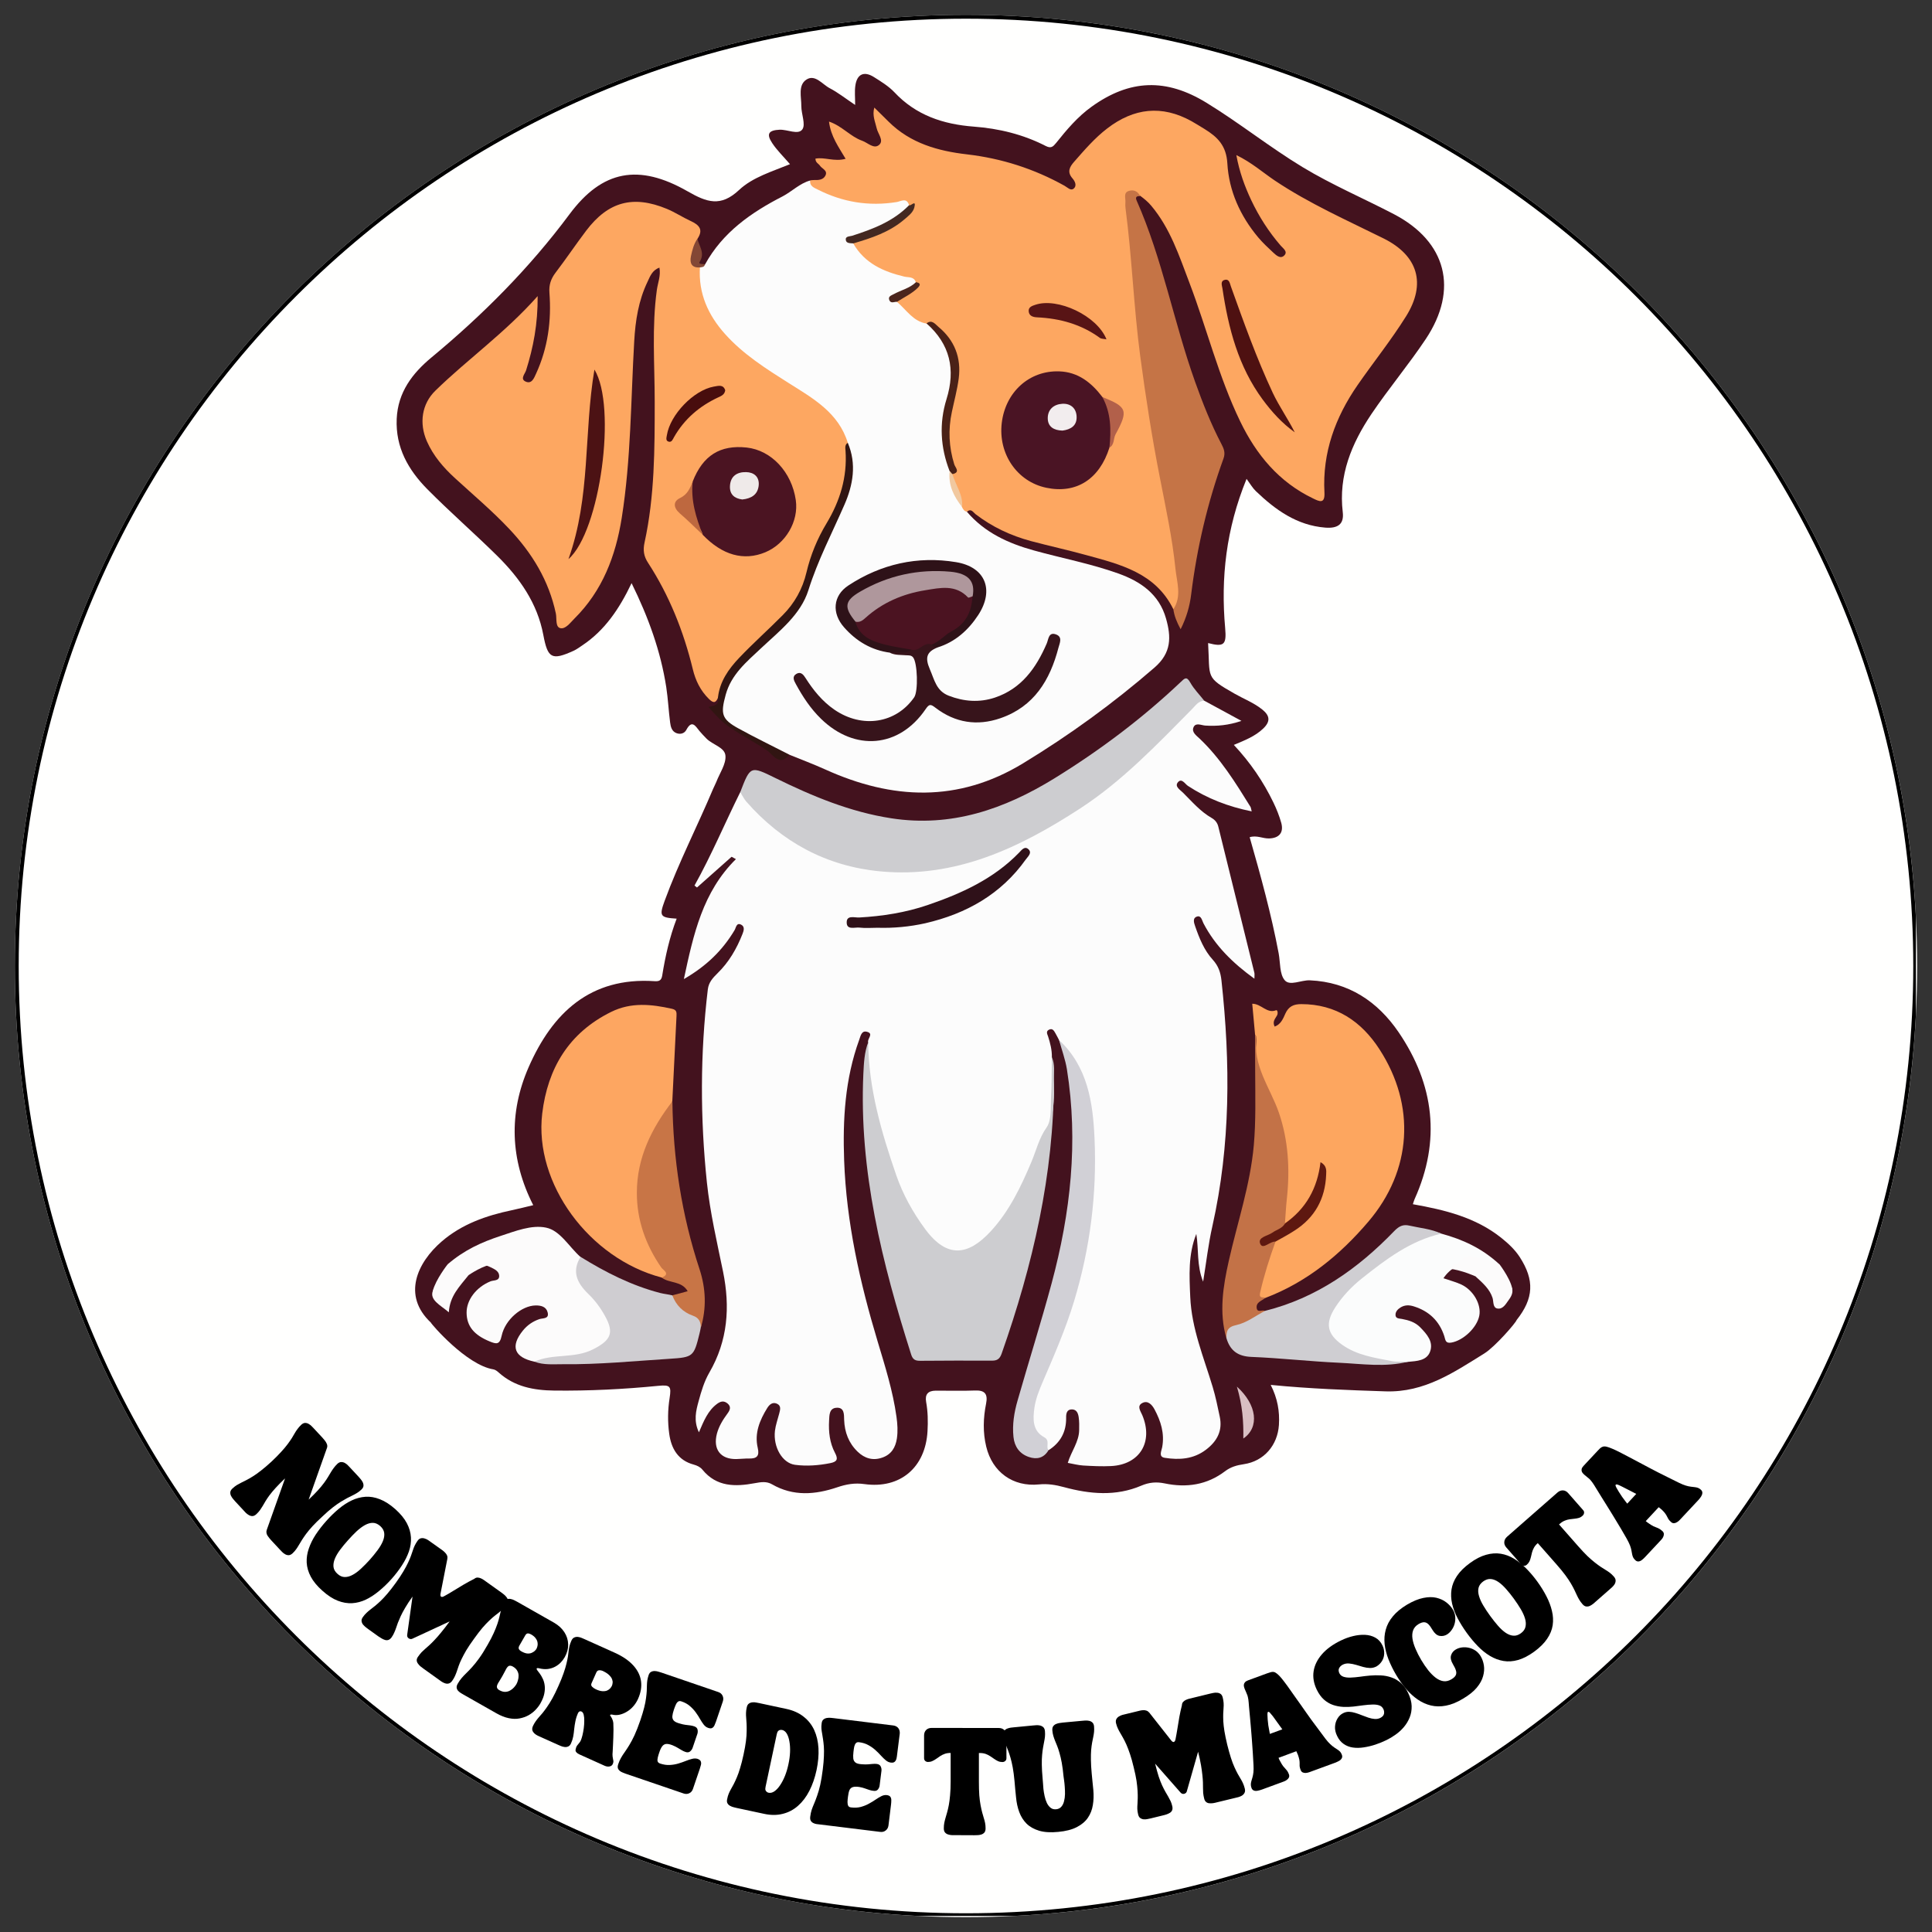 <svg xmlns="http://www.w3.org/2000/svg" xmlns:xlink="http://www.w3.org/1999/xlink" width="500" zoomAndPan="magnify" viewBox="0 0 375 375" height="500" preserveAspectRatio="xMidYMid meet" version="1.0"><rect x="0" y="0" width="375" height="375" fill="#333333" stroke="none"/><defs><g/><clipPath id="2d6d35f381"><path d="M 2.879 2.879 L 372.121 2.879 L 372.121 372.121 L 2.879 372.121 Z M 2.879 2.879 " clip-rule="nonzero"/></clipPath><clipPath id="7342fa3b53"><path d="M 187.5 2.879 C 85.535 2.879 2.879 85.535 2.879 187.5 C 2.879 289.465 85.535 372.121 187.5 372.121 C 289.465 372.121 372.121 289.465 372.121 187.5 C 372.121 85.535 289.465 2.879 187.5 2.879 Z M 187.5 2.879 " clip-rule="nonzero"/></clipPath><clipPath id="6a0deac28b"><path d="M 2.879 2.879 L 371.879 2.879 L 371.879 371.879 L 2.879 371.879 Z M 2.879 2.879 " clip-rule="nonzero"/></clipPath><clipPath id="b93920517e"><path d="M 187.496 2.879 C 85.535 2.879 2.879 85.535 2.879 187.496 C 2.879 289.457 85.535 372.113 187.496 372.113 C 289.457 372.113 372.113 289.457 372.113 187.496 C 372.113 85.535 289.457 2.879 187.496 2.879 Z M 187.496 2.879 " clip-rule="nonzero"/></clipPath><clipPath id="43f0fb6efa"><path d="M 76.695 14 L 297.945 14 L 297.945 290 L 76.695 290 Z M 76.695 14 " clip-rule="nonzero"/></clipPath></defs><g clip-path="url(#2d6d35f381)"><g clip-path="url(#7342fa3b53)"><path fill="#fffffe" d="M 2.879 2.879 L 372.121 2.879 L 372.121 372.121 L 2.879 372.121 Z M 2.879 2.879 " fill-opacity="1" fill-rule="nonzero"/></g></g><g clip-path="url(#6a0deac28b)"><g clip-path="url(#b93920517e)"><path stroke-linecap="butt" transform="matrix(0.75, 0, 0, 0.75, 2.88, 2.88)" fill="none" stroke-linejoin="miter" d="M 246.155 -0.001 C 110.207 -0.001 -0.001 110.207 -0.001 246.155 C -0.001 382.103 110.207 492.312 246.155 492.312 C 382.103 492.312 492.312 382.103 492.312 246.155 C 492.312 110.207 382.103 -0.001 246.155 -0.001 Z M 246.155 -0.001 " stroke="#000000" stroke-width="2" stroke-opacity="1" stroke-miterlimit="4"/></g></g><g clip-path="url(#43f0fb6efa)"><path fill="#43121e" d="M 83.625 256.707 C 78.023 251.453 80.977 245.07 85.734 240.969 C 89.633 237.602 94.375 235.941 99.344 234.902 C 100.699 234.613 102.055 234.266 103.5 233.922 C 99.012 225.094 98.711 216.039 102.609 207.137 C 107.219 196.617 114.566 189.617 127.047 190.445 C 127.949 190.508 128.387 190.297 128.539 189.328 C 129.141 185.586 129.969 181.891 131.34 178.312 C 128.117 178.102 127.922 177.832 129.004 174.859 C 131.73 167.418 135.359 160.371 138.43 153.082 C 138.625 152.629 138.867 152.191 139.047 151.742 C 139.695 150.051 140.945 148.316 140.809 146.684 C 140.688 145.039 138.297 144.574 137.105 143.336 C 136.652 142.867 136.188 142.398 135.766 141.887 C 134.984 140.922 134.305 139.637 133.223 141.66 C 132.844 142.371 132.062 142.598 131.277 142.293 C 130.391 141.945 130.18 141.07 130.074 140.258 C 129.773 137.965 129.668 135.656 129.32 133.375 C 128.238 126.418 125.887 119.887 122.59 113.188 C 120.195 118.211 117.367 122.375 113.016 125.273 C 112.473 125.637 111.93 126.043 111.344 126.312 C 107.082 128.246 106.316 127.793 105.457 123.234 C 104.297 117.062 100.848 112.176 96.512 107.891 C 92.055 103.496 87.328 99.379 82.934 94.941 C 79.258 91.215 76.758 86.867 77 81.301 C 77.227 76.125 80.055 72.457 83.715 69.41 C 93.711 61.125 102.777 52.027 110.562 41.555 C 116.914 33.027 123.992 31.715 133.461 37.133 C 137.195 39.273 139.875 40.242 143.473 36.859 C 146.094 34.402 149.844 33.301 153.336 31.867 C 152.055 30.371 150.809 29.18 149.875 27.762 C 148.699 25.98 149.195 25.285 151.305 25.18 C 152.84 25.105 154.918 26.238 155.73 25.121 C 156.422 24.172 155.535 22.148 155.535 20.594 C 155.551 18.828 154.871 16.566 156.484 15.477 C 158.184 14.316 159.602 16.367 161.047 17.121 C 162.625 17.938 164.043 19.07 165.984 20.367 C 165.984 18.875 165.863 17.758 166.016 16.672 C 166.316 14.391 167.684 13.727 169.641 14.965 C 171.027 15.84 172.488 16.73 173.602 17.906 C 177.789 22.375 183.059 24.125 189.02 24.578 C 193.883 24.941 198.598 26.086 202.977 28.336 C 204.016 28.863 204.395 28.469 204.98 27.762 C 207.043 25.18 209.164 22.66 211.875 20.715 C 219.285 15.387 226.344 15.145 234.176 19.945 C 240.559 23.852 246.43 28.562 252.828 32.438 C 258.551 35.895 264.68 38.504 270.582 41.582 C 280.758 46.91 283.152 56.16 276.754 65.789 C 273.426 70.781 269.543 75.402 266.184 80.379 C 262.359 86.086 259.77 92.242 260.629 99.422 C 260.898 101.703 259.727 102.609 257.227 102.41 C 251.73 101.973 247.559 98.973 243.75 95.32 C 243.117 94.715 242.668 93.914 241.957 92.949 C 237.984 102.684 236.93 112.176 237.805 121.922 C 238.09 125.152 237.594 125.621 234.492 124.82 C 234.898 131.672 233.859 131.355 239.684 134.672 C 241.461 135.684 243.418 136.426 245.031 137.738 C 246.477 138.914 246.641 140.031 245.18 141.418 C 243.586 142.941 241.598 143.699 239.488 144.586 C 242.668 147.984 245.211 151.695 247.184 155.801 C 247.785 157.051 248.312 158.363 248.688 159.707 C 249.215 161.609 248.281 162.695 246.309 162.742 C 245.09 162.77 243.93 162.078 242.562 162.5 C 244.699 169.984 246.762 177.453 248.191 185.059 C 248.523 186.84 248.344 189.074 249.367 190.266 C 250.359 191.441 252.559 190.203 254.246 190.281 C 261.773 190.613 267.402 194.387 271.484 200.375 C 278.379 210.516 279.707 221.367 274.57 232.758 C 274.434 233.047 274.375 233.348 274.238 233.738 C 280.457 234.84 286.406 236.289 291.391 240.258 C 292.742 241.344 294.008 242.508 294.973 243.984 C 297.879 248.48 297.711 252.012 294.371 256.223 C 294.266 256.707 290.215 261.383 288.137 262.684 C 282.25 266.332 276.512 270.316 268.926 270.062 C 261.605 269.82 254.305 269.562 246.641 268.809 C 247.98 271.434 248.402 273.953 248.238 276.578 C 247.98 280.535 245.332 283.625 241.418 284.199 C 240.078 284.395 238.887 284.727 237.789 285.559 C 234.281 288.23 230.289 288.816 226.059 287.926 C 224.449 287.594 223.047 287.715 221.527 288.363 C 216.59 290.477 211.531 290.012 206.516 288.652 C 204.906 288.215 203.355 287.957 201.668 288.125 C 196.625 288.637 192.617 285.738 191.43 280.805 C 190.75 278.027 190.844 275.223 191.398 272.445 C 191.762 270.633 191.203 269.82 189.277 269.895 C 186.73 270 184.172 269.91 181.613 269.926 C 180.121 269.941 179.504 270.648 179.762 272.113 C 180.105 274 180.137 275.887 180.031 277.785 C 179.641 284.836 174.73 289.027 167.789 288.062 C 165.895 287.793 164.238 288.094 162.504 288.684 C 158.23 290.129 153.969 290.477 149.859 288.109 C 148.773 287.477 147.676 287.672 146.516 287.883 C 142.738 288.59 139.094 288.637 136.336 285.258 C 135.918 284.742 135.297 284.457 134.652 284.277 C 131.594 283.461 130.285 281.152 129.895 278.285 C 129.578 276.008 129.605 273.668 129.969 271.375 C 130.328 269.066 130.105 268.762 127.785 268.988 C 121.07 269.652 114.34 269.984 107.578 269.91 C 103.605 269.863 99.887 269.172 96.801 266.41 C 96.5 266.137 96.137 265.852 95.746 265.789 C 90.551 264.945 83.715 257.023 83.625 256.707 Z M 83.625 256.707 " fill-opacity="1" fill-rule="nonzero"/></g><path fill="#fcfcfc" d="M 233.738 136 C 236.043 137.254 238.328 138.492 240.965 139.926 C 238.434 140.785 236.207 140.98 233.918 140.832 C 233.152 140.77 232.098 140.211 231.676 141.133 C 231.223 142.113 232.23 142.777 232.848 143.367 C 236.898 147.215 239.805 151.906 242.711 156.598 C 242.816 156.781 242.832 157.023 242.953 157.488 C 238.406 156.57 234.324 155 230.574 152.539 C 230.004 152.164 229.34 150.91 228.59 151.891 C 227.984 152.691 229.086 153.324 229.629 153.867 C 231.375 155.605 232.984 157.504 235.168 158.758 C 235.832 159.133 236.297 159.691 236.477 160.461 C 238.797 169.91 241.145 179.34 243.465 188.785 C 243.539 189.074 243.48 189.375 243.48 189.965 C 239.293 186.945 235.875 183.594 233.586 179.203 C 233.301 178.645 233.164 177.68 232.383 177.891 C 231.418 178.164 231.75 179.113 231.977 179.777 C 232.789 182.117 233.723 184.457 235.41 186.297 C 236.492 187.488 236.914 188.758 237.082 190.281 C 238.828 206.277 238.871 222.211 235.32 238.012 C 234.535 241.465 234.145 244.996 233.527 248.77 C 232.246 245.629 232.699 242.508 232.203 239.504 C 230.605 243.504 230.848 247.605 231.027 251.742 C 231.285 257.867 233.648 263.453 235.379 269.199 C 235.949 271.086 236.344 273.035 236.75 274.965 C 237.336 277.711 236.238 279.75 234.07 281.395 C 231.645 283.234 228.891 283.402 226.074 282.961 C 224.809 282.766 225.457 281.605 225.578 280.91 C 226.074 278.238 225.32 275.855 224.086 273.547 C 223.59 272.625 222.777 271.766 221.723 272.324 C 220.609 272.898 221.375 273.879 221.723 274.695 C 223.891 279.883 221.227 284.277 215.672 284.562 C 213.863 284.652 212.055 284.562 210.25 284.457 C 209.285 284.395 208.324 284.141 207.254 283.945 C 207.945 281.68 209.438 279.855 209.465 277.562 C 209.48 276.746 209.496 275.902 209.375 275.102 C 209.27 274.348 209 273.578 208.066 273.562 C 207.043 273.547 206.922 274.422 206.938 275.145 C 206.984 277.938 205.824 280.035 203.488 281.516 C 200.477 278.438 199.121 275.027 200.719 270.68 C 202.766 265.113 205.402 259.801 207.191 254.125 C 211.215 241.391 212.855 228.414 211.137 215.133 C 210.641 211.27 209.422 207.574 207.027 204.391 C 206.441 203.605 205.93 202.758 205.551 201.855 C 205.328 201.434 205.117 200.996 204.875 200.586 C 204.59 200.09 204.301 199.5 203.578 199.879 C 202.977 200.195 203.277 200.723 203.43 201.16 C 203.852 202.473 204.195 203.816 204.168 205.203 C 204.605 209.809 205.023 214.637 203.551 218.891 C 201.953 223.492 200.344 228.246 197.586 232.395 C 196.863 233.496 196.188 234.629 195.555 235.777 C 194.832 237.074 194.004 238.328 192.949 239.367 C 187.832 244.438 183.312 244.953 178.844 238.688 C 175.906 234.57 173.633 230.086 172.188 225.242 C 170.695 220.266 169.445 215.238 168.512 210.125 C 168.031 207.496 168.105 204.918 168.512 202.32 C 168.273 201.645 169.672 200.648 168.289 200.27 C 167.203 199.969 167.039 201.113 166.766 201.84 C 164.012 209.414 163.559 217.305 163.848 225.242 C 164.281 237.27 166.902 248.922 170.352 260.387 C 171.797 265.203 173.316 270 174.008 275.012 C 174.203 276.398 174.293 277.801 174.086 279.207 C 173.812 280.973 173.016 282.301 171.254 282.918 C 169.418 283.566 167.82 283.07 166.48 281.785 C 164.734 280.109 163.938 278.012 163.848 275.582 C 163.816 274.574 163.922 273.141 162.355 273.246 C 160.941 273.336 160.984 274.695 160.926 275.75 C 160.805 277.922 161.047 280.066 162.07 281.996 C 162.715 283.203 162.504 283.719 161.18 283.988 C 158.906 284.441 156.59 284.621 154.316 284.32 C 151.848 283.988 150.055 280.879 150.414 277.727 C 150.551 276.594 150.957 275.492 151.242 274.375 C 151.426 273.652 151.695 272.836 150.777 272.445 C 149.934 272.082 149.332 272.641 148.926 273.289 C 147.465 275.645 146.41 278.18 147.074 281.016 C 147.449 282.617 146.906 283.129 145.402 283.098 C 144.574 283.082 143.762 283.188 142.934 283.203 C 139.859 283.266 138.355 281.305 139.152 278.27 C 139.543 276.805 140.328 275.555 141.215 274.348 C 141.684 273.711 141.984 273.047 141.199 272.398 C 140.492 271.828 139.859 271.992 139.199 272.477 C 137.406 273.789 136.609 275.797 135.66 278.012 C 134.59 275.766 135.09 273.82 135.602 271.961 C 136.113 270.062 136.699 268.113 137.676 266.426 C 141.277 260.223 141.742 253.688 140.344 246.824 C 139.168 241.09 137.828 235.383 137.211 229.543 C 135.902 217.035 135.887 204.523 137.391 192.016 C 137.559 190.656 138.387 189.781 139.258 188.922 C 141.488 186.75 142.992 184.141 144.121 181.273 C 144.379 180.637 144.59 179.867 143.883 179.492 C 142.934 178.992 142.871 180.062 142.586 180.531 C 140.266 184.426 137.164 187.488 132.738 190.039 C 134.605 181.301 136.398 173.125 142.844 166.754 C 142.555 166.605 142.285 166.453 142 166.301 C 139.754 168.293 137.512 170.27 135.285 172.262 C 135.117 172.141 134.969 172.008 134.801 171.887 C 138.098 165.984 140.703 159.754 143.699 153.719 C 144.316 153.492 144.59 153.957 144.875 154.336 C 156.707 169.441 176.793 171.66 192.77 165.082 C 200.898 161.73 208.367 157.355 215.277 151.969 C 220.879 147.605 225.594 142.293 230.68 137.391 C 231.508 136.637 232.172 135.277 233.738 136 Z M 233.738 136 " fill-opacity="1" fill-rule="nonzero"/><path fill="#fda761" d="M 227.746 118.258 C 224.297 111.207 217.492 109.562 210.82 107.738 C 207.27 106.758 203.672 105.973 200.102 105.023 C 196.188 103.965 192.574 102.277 189.336 99.785 C 188.898 99.438 188.492 98.625 187.711 99.316 C 186.883 99.484 186.598 98.91 186.324 98.309 C 186.16 96.059 184.547 94.188 184.578 91.879 C 184.742 89.391 183.645 87.078 183.613 84.574 C 183.57 80.711 184.879 77.121 185.422 73.379 C 186.07 68.988 183.629 64.43 179.91 63.238 C 177.125 62.922 175.484 60.973 173.902 58.953 C 173.738 57.535 175.168 57.52 175.785 56.793 C 176.312 56.176 177.789 56.312 177.305 54.895 C 174.926 54.047 172.43 53.609 170.199 52.359 C 168.121 51.18 166.254 49.793 165.383 47.438 C 165.652 46.02 166.961 46.188 167.895 45.883 C 170.891 44.902 173.691 43.605 175.922 41.297 C 176.359 40.844 177.035 40.332 175.848 39.938 C 173.453 39.789 171.102 40.27 168.707 40.148 C 165.109 39.969 161.707 39.125 158.574 37.375 C 157.746 36.906 156.453 36.484 157.281 35.004 C 157.523 34.988 157.762 34.93 158.02 34.945 C 158.879 34.973 159.781 34.914 160.203 34.098 C 160.73 33.074 159.539 32.77 159.133 32.137 C 158.879 31.746 158.289 31.594 158.273 30.793 C 160.082 30.449 161.918 31.43 164.133 30.824 C 162.809 28.578 161.242 26.465 160.91 23.598 C 163.438 24.441 165.051 26.508 167.324 27.309 C 168.422 27.688 169.629 29.027 170.652 28.109 C 171.602 27.262 170.41 25.996 170.168 24.91 C 169.883 23.641 169.266 22.434 169.703 20.879 C 170.695 21.859 171.602 22.766 172.52 23.656 C 176.734 27.82 182.078 29.316 187.727 29.965 C 194.441 30.75 200.734 32.77 206.637 36.062 C 207.18 36.363 207.812 37.086 208.383 36.621 C 209.09 36.047 208.641 35.172 208.172 34.629 C 207.074 33.375 207.602 32.41 208.488 31.398 C 210.504 29.105 212.477 26.797 214.918 24.926 C 220.082 20.957 225.516 20.336 231.27 23.52 C 232.125 24.004 232.969 24.531 233.812 25.047 C 236.312 26.586 238.027 28.258 238.227 31.699 C 238.527 37.043 240.723 41.914 244.219 46.082 C 245.121 47.152 246.145 48.102 247.168 49.055 C 247.754 49.598 248.57 50.336 249.305 49.551 C 249.984 48.828 249.051 48.207 248.613 47.711 C 246.266 45.008 244.367 42.035 242.848 38.824 C 241.598 36.152 240.574 33.406 239.973 30.102 C 242.938 31.535 245.074 33.449 247.426 35.035 C 254.094 39.5 261.398 42.73 268.547 46.277 C 275.234 49.598 276.875 55.059 272.914 61.398 C 270.039 66 266.621 70.254 263.52 74.723 C 259.184 80.984 256.652 87.863 257.074 95.59 C 257.195 97.883 256.082 97.34 254.879 96.754 C 248.254 93.582 243.855 88.273 240.723 81.797 C 236.539 73.152 234.266 63.812 230.863 54.879 C 228.875 49.656 227.145 44.316 223.438 39.91 C 222.793 39.141 222.086 38.582 221.316 38.008 C 219.402 37.043 219.223 38.398 219.27 39.668 C 219.344 41.555 219.586 43.441 219.734 45.324 C 220.91 60.855 222.688 76.289 225.668 91.578 C 226.797 97.312 227.984 103.031 228.77 108.824 C 229.07 111.043 229.07 113.262 229.176 115.48 C 229.223 116.598 229.34 117.969 227.746 118.258 Z M 227.746 118.258 " fill-opacity="1" fill-rule="nonzero"/><path fill="#fcfcfc" d="M 157.25 35.035 C 157.129 36.105 157.973 36.422 158.68 36.77 C 163.543 39.246 168.648 40.09 174.055 39.215 C 174.867 39.078 176.027 38.277 176.449 39.848 C 175.152 42.777 172.293 43.621 169.734 44.859 C 168.617 45.387 167.398 45.656 166.238 46.094 C 165.727 46.293 165.004 46.441 165.621 47.258 C 167.82 51.105 171.465 52.719 175.516 53.688 C 176.344 53.883 177.383 53.641 177.758 54.773 C 177.457 56.418 175.875 56.508 174.793 57.219 C 174.324 57.535 173.059 57.504 174.098 58.59 C 175.922 60.113 177.199 62.363 179.82 62.801 C 183.027 64.398 184.609 67.145 184.953 70.586 C 185.18 72.867 185.105 75.176 184.457 77.406 C 183.117 82.023 183.297 86.613 184.773 91.156 C 184.172 93.914 186.098 96 186.73 98.426 C 186.926 98.867 187.184 99.227 187.68 99.332 C 191.129 103.391 195.734 105.477 200.703 106.848 C 206.141 108.355 211.695 109.398 217.023 111.301 C 221.363 112.84 224.988 115.312 226.328 120.066 C 227.34 123.629 227.414 126.707 224.07 129.59 C 216.078 136.516 207.602 142.672 198.598 148.148 C 185.98 155.828 173.195 155.242 160.188 149.355 C 157.883 148.316 155.52 147.426 153.172 146.473 C 152.418 146.883 151.754 146.609 151.078 146.246 C 147.84 144.496 144.68 142.609 141.547 140.695 C 140.102 139.82 139.727 138.641 139.754 136.984 C 139.832 132.23 142.992 129.406 146.035 126.523 C 148.188 124.488 150.34 122.449 152.344 120.277 C 154.645 117.773 156.438 114.938 157.297 111.57 C 158.078 108.449 159.254 105.488 160.91 102.684 C 162.371 100.207 163.484 97.566 164.238 94.746 C 165.004 91.848 165.082 89.07 164.043 86.281 C 163.137 83.246 161.137 81.027 158.742 79.051 C 155.129 76.051 150.926 73.938 147.117 71.25 C 142.645 68.082 138.656 64.477 136.488 59.27 C 135.508 56.914 134.773 54.5 135.586 51.906 C 135.93 51.543 136.504 51.723 136.836 51.348 C 140.254 45.102 145.809 41.238 151.906 38.113 C 153.742 37.148 155.219 35.594 157.25 35.035 Z M 157.25 35.035 " fill-opacity="1" fill-rule="nonzero"/><path fill="#fda761" d="M 135.855 51.906 C 135.539 56.961 137.453 61.172 140.734 64.836 C 144.273 68.789 148.684 71.566 153.125 74.375 C 157.793 77.316 162.762 80.094 164.555 85.949 C 165.504 92.574 163.332 98.367 159.945 103.891 C 158.832 105.699 158.062 107.754 157.613 109.836 C 156.605 114.621 154.121 118.586 150.625 121.758 C 146.168 125.801 141.805 129.816 139.348 135.457 C 138.883 136.559 138.398 136.438 137.602 135.668 C 135.945 134.039 134.996 132.078 134.469 129.875 C 132.68 122.527 129.91 115.586 125.781 109.23 C 124.969 107.996 124.773 106.816 125.105 105.309 C 127.078 96.301 127.078 87.141 127.078 77.98 C 127.078 70.738 126.492 63.465 127.5 56.234 C 127.695 54.863 128.281 53.535 127.996 51.949 C 126.582 52.449 126.176 53.656 125.676 54.711 C 123.93 58.348 123.328 62.242 123.102 66.227 C 122.441 77.664 122.484 89.148 120.68 100.512 C 119.504 107.918 116.93 114.68 111.48 120.082 C 110.68 120.883 109.762 122.164 108.754 121.922 C 107.777 121.695 108.09 120.098 107.895 119.102 C 106.539 112.688 103.273 107.348 98.832 102.652 C 95.551 99.168 91.891 96.09 88.367 92.859 C 86.094 90.793 84.105 88.484 82.855 85.648 C 81.32 82.145 81.863 78.387 84.527 75.809 C 90.809 69.68 98.051 64.598 104.359 57.473 C 104.402 62.891 103.516 67.418 102.113 71.883 C 101.902 72.562 100.926 73.527 101.98 74.043 C 103.199 74.629 103.648 73.41 104.055 72.52 C 106.344 67.523 107.055 62.258 106.645 56.824 C 106.527 55.316 106.918 54.137 107.82 52.945 C 109.867 50.262 111.75 47.453 113.781 44.77 C 118.059 39.125 122.891 37.828 129.441 40.543 C 131.039 41.207 132.484 42.172 134.062 42.898 C 135.707 43.652 136.578 44.57 135.375 46.352 C 134.953 47.348 135.223 48.449 134.832 49.461 C 134.441 50.516 134.969 51.316 135.855 51.906 Z M 135.855 51.906 " fill-opacity="1" fill-rule="nonzero"/><path fill="#fda65f" d="M 243.613 200.875 C 243.434 198.91 243.254 196.949 243.059 194.824 C 244.836 194.824 245.887 196.801 247.68 196.09 C 247.98 195.969 248.086 196.695 247.875 197.086 C 247.543 197.719 246.914 198.262 247.41 199.258 C 248.598 198.836 249.051 197.734 249.473 196.77 C 250.105 195.352 251.082 194.898 252.574 194.898 C 259.32 194.898 264.258 198.262 267.734 203.637 C 274.844 214.559 274.059 227.191 265.613 237.105 C 260.133 243.547 253.672 248.859 245.617 251.922 C 244.203 252.496 243.812 251.906 244.066 250.566 C 244.684 247.246 245.57 244.016 247.062 240.984 C 248.344 239.684 250.027 238.977 251.504 237.965 C 255.102 235.477 256.473 231.883 256.715 227.703 C 256.066 230.496 254.773 232.969 252.934 235.129 C 251.895 236.352 250.902 237.754 249.02 237.785 C 247.906 237.227 248.582 236.336 248.688 235.609 C 249.805 228.32 249.473 221.184 246.777 214.242 C 246.688 214.016 246.625 213.762 246.492 213.562 C 243.93 210.031 243.508 206.02 243.855 201.824 C 243.902 201.461 243.855 201.145 243.613 200.875 Z M 243.613 200.875 " fill-opacity="1" fill-rule="nonzero"/><path fill="#fda661" d="M 128.434 247.969 C 114.371 244.289 103.621 229.711 105.246 216.129 C 106.301 207.348 110.426 200.449 118.633 196.406 C 122.516 194.492 126.43 194.914 130.434 195.805 C 131.355 196.016 131.34 196.496 131.309 197.223 C 131.023 202.73 130.766 208.238 130.496 213.746 C 129.668 215.98 128.387 218 127.273 220.082 C 122.742 228.609 123.391 236.832 128.449 244.875 C 128.883 245.57 129.41 246.234 129.547 247.062 C 129.699 247.969 129.336 248.332 128.434 247.969 Z M 128.434 247.969 " fill-opacity="1" fill-rule="nonzero"/><path fill="#cdcdd0" d="M 168.512 202.32 C 168.605 211.316 171.09 219.828 173.992 228.188 C 175.273 231.883 177.199 235.34 179.566 238.555 C 183.824 244.332 187.938 243.715 192.289 239.004 C 195.855 235.156 198.16 230.375 200.207 225.5 C 201.141 223.281 201.668 220.93 203.145 218.832 C 204.137 217.41 203.895 215.043 204 213.098 C 204.152 210.469 204.121 207.828 204.168 205.203 C 204.785 206.621 204.559 208.133 204.559 209.594 C 204.574 227.961 200.465 245.555 194.41 262.758 C 194.02 263.859 193.461 264.117 192.453 264.102 C 187.848 264.086 183.238 264.086 178.633 264.129 C 177.699 264.145 177.172 263.918 176.855 262.91 C 171.223 245.176 166.707 227.234 167.578 208.387 C 167.684 206.336 167.762 204.285 168.512 202.32 Z M 168.512 202.32 " fill-opacity="1" fill-rule="nonzero"/><path fill="#cdcdd0" d="M 233.738 136 C 232.609 136.047 232.051 136.953 231.375 137.633 C 224.555 144.527 217.867 151.574 209.664 156.918 C 197.844 164.598 185.406 170.527 170.801 169.125 C 160.414 168.129 151.742 163.449 144.844 155.574 C 144.379 155.031 144.062 154.367 143.684 153.746 C 145.656 148.633 145.656 148.633 150.504 151.016 C 157.688 154.547 165.035 157.609 173.016 158.832 C 184.641 160.629 194.938 157.066 204.664 151.078 C 213.441 145.66 221.648 139.504 229.145 132.41 C 229.945 131.656 230.305 131.188 231.043 132.5 C 231.75 133.77 232.836 134.84 233.738 136 Z M 233.738 136 " fill-opacity="1" fill-rule="nonzero"/><path fill="#c57446" d="M 227.746 118.258 C 229.434 115.723 228.406 112.93 228.152 110.379 C 227.551 104.434 226.27 98.562 225.125 92.68 C 223.59 84.875 222.371 77.016 221.316 69.121 C 220.051 59.602 219.719 49.988 218.469 40.469 C 218.41 40.059 218.41 39.637 218.441 39.23 C 218.5 38.461 218.02 37.418 219.074 37.07 C 219.977 36.77 220.863 37.07 221.301 38.082 C 220.684 38.023 220.309 38.203 220.609 38.898 C 225.637 50.246 227.82 62.512 231.977 74.133 C 233.453 78.254 235.047 82.312 237.082 86.191 C 237.547 87.078 237.879 87.879 237.488 88.98 C 234.387 97.523 232.324 106.32 231.207 115.359 C 230.938 117.594 230.32 119.824 229.16 122.133 C 228.406 120.746 227.926 119.555 227.746 118.258 Z M 227.746 118.258 " fill-opacity="1" fill-rule="nonzero"/><path fill="#fcfbfb" d="M 103.727 264.297 C 99.797 263.465 99.012 261.324 101.496 258.262 C 102.355 257.203 103.41 256.48 104.688 256.043 C 105.383 255.816 106.617 256.043 106.301 254.746 C 106.027 253.613 105.004 253.371 103.938 253.387 C 101.258 253.445 98.051 256.117 97.371 259.273 C 96.996 261.039 96.348 260.902 95.055 260.375 C 92.027 259.137 90.598 257.43 90.566 254.82 C 90.535 252.316 92.449 249.824 95.203 248.707 C 95.836 248.453 96.918 248.664 96.891 247.637 C 96.859 246.73 95.984 246.34 95.234 245.977 C 92.703 244.727 89.992 245.285 86.848 245.434 C 90.129 242.598 93.531 241.09 97.117 239.91 C 100.02 238.961 103.184 237.691 105.984 238.281 C 108.738 238.84 110.441 242.008 112.668 243.969 C 112.953 244.316 113.031 244.738 112.863 245.133 C 111.977 247.336 113.031 248.949 114.43 250.461 C 116.055 252.211 117.504 254.098 118.555 256.27 C 119.445 258.094 119.113 259.574 117.668 260.93 C 115.848 262.637 113.57 263.496 111.207 263.723 C 108.738 263.949 106.238 264.402 103.727 264.297 Z M 103.727 264.297 " fill-opacity="1" fill-rule="nonzero"/><path fill="#fbfcfc" d="M 279.75 239.445 C 283.832 240.559 287.625 242.234 291.117 245.48 C 287.082 245.418 282.973 243.984 280.172 248.105 C 281.527 248.574 282.656 248.859 283.68 249.344 C 286.027 250.473 287.551 253.234 287.129 255.379 C 286.66 257.734 283.996 260.207 281.691 260.598 C 280.52 260.797 280.562 260.043 280.336 259.348 C 279.375 256.391 277.371 254.488 274.422 253.566 C 273.516 253.281 272.66 253.266 271.816 253.793 C 271.289 254.125 270.883 254.578 270.867 255.168 C 270.836 255.969 271.59 255.906 272.133 256.012 C 273.441 256.254 274.66 256.617 275.656 257.625 C 276.965 258.969 278.289 260.449 277.566 262.379 C 276.906 264.129 274.992 264.176 273.352 264.328 C 268.562 264.914 263.984 264.234 260.012 261.383 C 256.91 259.164 256.578 256.723 258.641 253.477 C 260.191 251.016 262.195 248.934 264.527 247.215 C 268.352 244.379 271.98 241.195 276.68 239.836 C 277.656 239.504 278.652 238.961 279.75 239.445 Z M 279.75 239.445 " fill-opacity="1" fill-rule="nonzero"/><path fill="#d1d0d6" d="M 205.566 201.871 C 211.121 207.059 212.133 213.957 212.449 220.988 C 212.93 231.734 211.59 242.297 208.473 252.586 C 206.848 257.93 204.617 263.059 202.406 268.191 C 201.699 269.836 201.004 271.57 200.766 273.336 C 200.492 275.402 200.371 277.727 202.676 278.965 C 203.879 279.613 202.961 280.758 203.488 281.531 C 202.586 283.023 201.23 283.324 199.695 282.797 C 197.887 282.18 196.91 280.789 196.715 278.918 C 196.457 276.52 196.848 274.137 197.512 271.84 C 199.68 264.25 202.059 256.723 204.121 249.086 C 207.797 235.445 209.332 221.621 207.086 207.543 C 206.773 205.625 206.078 203.754 205.566 201.871 Z M 205.566 201.871 " fill-opacity="1" fill-rule="nonzero"/><path fill="#c37247" d="M 247.574 240.996 C 246.398 244.242 245.363 247.5 244.594 250.883 C 244.309 252.133 245.164 251.695 245.617 251.906 C 244.953 252.496 243.734 252.723 243.93 253.93 C 244.082 254.867 245 254.172 245.512 254.441 C 244.668 256.238 242.785 256.645 241.25 257.34 C 239.941 257.93 238.887 258.652 238.043 259.77 C 236.582 254.699 237.398 249.691 238.512 244.711 C 240.184 237.27 242.668 229.996 243.359 222.332 C 243.781 217.562 243.645 212.793 243.629 208.027 C 243.613 205.641 243.613 203.258 243.602 200.875 C 243.707 200.996 243.914 201.145 243.902 201.25 C 243.086 206.848 246.566 211.133 248.238 215.992 C 250.059 221.289 250.391 226.934 249.789 232.562 C 249.605 234.191 249.531 235.82 249.41 237.453 C 249.305 239.773 246.793 239.336 245.797 240.863 C 246.387 240.848 247.078 240.41 247.574 240.996 Z M 247.574 240.996 " fill-opacity="1" fill-rule="nonzero"/><path fill="#cfced2" d="M 238.059 259.77 C 238.027 258.41 238.195 257.566 239.984 257.188 C 241.945 256.766 243.691 255.41 245.527 254.441 C 255.523 251.953 263.578 246.25 270.609 238.961 C 271.531 238.012 272.312 237.602 273.562 237.891 C 275.641 238.371 277.777 238.523 279.75 239.445 C 273.758 240.816 269.016 244.422 264.332 248.148 C 262.328 249.75 260.598 251.574 259.199 253.719 C 257.18 256.828 257.527 258.91 260.539 261.039 C 263.398 263.059 266.816 263.543 270.145 264.191 C 271.168 264.387 272.266 264.266 273.336 264.297 C 268.863 265.43 264.363 264.719 259.875 264.508 C 254.215 264.25 248.57 263.602 242.906 263.375 C 240.273 263.27 238.781 262.168 238.059 259.77 Z M 238.059 259.77 " fill-opacity="1" fill-rule="nonzero"/><path fill="#cfcdd1" d="M 103.727 264.297 C 107.34 262.668 111.465 263.754 115.094 261.914 C 118.57 260.148 119.262 258.727 117.426 255.422 C 116.555 253.84 115.469 252.375 114.16 251.121 C 112.035 249.055 110.922 246.824 112.684 243.957 C 117.547 246.957 122.574 249.523 128.16 250.973 C 128.945 251.168 129.727 251.23 130.48 251.426 C 132.121 252.738 133.434 254.441 135.449 255.332 C 136.441 255.77 136.219 256.844 136.008 257.734 C 135.93 258.141 135.855 258.547 135.75 258.941 C 134.68 263.301 134.516 263.453 130 263.738 C 123.102 264.176 116.223 264.871 109.312 264.793 C 107.445 264.781 105.531 264.992 103.727 264.297 Z M 103.727 264.297 " fill-opacity="1" fill-rule="nonzero"/><path fill="#c87546" d="M 136.02 257.734 C 136.035 256.586 135.691 255.785 134.469 255.363 C 132.574 254.699 131.219 253.355 130.496 251.426 C 131.43 251.168 132.363 250.926 133.477 250.625 C 132.289 248.559 129.895 249.133 128.449 247.984 C 130.227 247.246 128.688 246.52 128.344 246.008 C 125.332 241.633 123.602 236.832 123.613 231.508 C 123.613 224.715 126.477 218.996 130.512 213.762 C 130.645 224.91 132.289 235.809 135.797 246.398 C 137.016 250.156 137.152 253.93 136.02 257.734 Z M 136.02 257.734 " fill-opacity="1" fill-rule="nonzero"/><path fill="#311512" d="M 139.348 135.473 C 139.664 132.32 141.41 129.859 143.473 127.688 C 146.184 124.836 149.137 122.211 151.906 119.418 C 154.211 117.109 155.777 114.316 156.527 111.133 C 157.328 107.738 158.637 104.555 160.43 101.582 C 163.047 97.234 164.465 92.617 164.117 87.504 C 164.07 86.961 163.949 86.324 164.555 85.949 C 166.316 90.055 165.562 94.188 163.906 97.961 C 161.512 103.453 158.742 108.734 156.918 114.527 C 155.414 119.328 151.258 122.496 147.645 125.891 C 144.891 128.488 141.938 130.902 140.855 134.855 C 139.848 138.535 140.043 139.578 143.277 141.359 C 146.531 143.156 149.887 144.77 153.199 146.473 C 151.363 148.918 149.918 146.383 148.941 145.703 C 146.605 144.105 144.09 142.836 141.758 141.254 C 140.16 140.18 138.926 138.855 137.527 137.223 C 138.598 136.984 139.711 136.832 139.348 135.473 Z M 139.348 135.473 " fill-opacity="1" fill-rule="nonzero"/><path fill="#fcfbfb" d="M 286.391 247.742 C 288.605 247.441 290.32 247.605 291.945 248.496 C 293.602 249.418 294.113 250.625 292.879 252.27 C 292.293 253.055 291.766 254.141 290.68 253.988 C 289.719 253.855 289.93 252.664 289.703 251.922 C 289.16 250.246 287.91 249.117 286.391 247.742 Z M 286.391 247.742 " fill-opacity="1" fill-rule="nonzero"/><path fill="#fcfbfb" d="M 87.117 254.715 C 85.477 253.312 83.309 252.332 84.031 250.504 C 84.605 249.086 85.688 248.422 87.027 248.059 C 88.203 247.742 89.57 247.668 90.957 247.5 C 89.164 249.75 87.312 251.547 87.117 254.715 Z M 87.117 254.715 " fill-opacity="1" fill-rule="nonzero"/><path fill="#d9bfc3" d="M 240.078 269.141 C 243.992 272.656 244.504 277.062 241.328 279.219 C 241.387 275.887 241.16 272.777 240.078 269.141 Z M 240.078 269.141 " fill-opacity="1" fill-rule="nonzero"/><path fill="#834735" d="M 135.855 51.906 C 134.246 52.027 133.84 51.074 134.109 49.746 C 134.363 48.57 134.652 47.363 135.375 46.336 C 135.676 47.785 136.895 49.082 135.824 50.789 C 135.465 51.363 136.441 51.18 136.82 51.316 C 136.715 51.875 136.262 51.844 135.855 51.906 Z M 135.855 51.906 " fill-opacity="1" fill-rule="nonzero"/><path fill="#2f1119" d="M 170.305 180.078 C 169.16 180.078 167.984 180.184 166.855 180.051 C 165.938 179.93 164.297 180.609 164.344 178.977 C 164.371 177.59 165.895 178.133 166.766 178.086 C 171.297 177.832 175.754 177.137 180.047 175.672 C 186.625 173.426 192.875 170.59 197.828 165.473 C 198.309 164.973 198.926 164.129 199.664 164.883 C 200.344 165.578 199.5 166.273 199.109 166.816 C 194.289 173.59 187.543 177.363 179.594 179.203 C 176.539 179.883 173.438 180.172 170.305 180.078 Z M 170.305 180.078 " fill-opacity="1" fill-rule="nonzero"/><path fill="#4a1424" d="M 215.34 86.883 C 213.398 93.027 208.895 95.891 203.082 94.672 C 197.422 93.492 193.719 88.09 194.441 82.086 C 195.164 76.078 199.801 71.883 205.598 72.082 C 209.27 72.203 211.848 74.27 213.969 77.059 C 217.055 79.988 216.316 83.414 215.34 86.883 Z M 215.34 86.883 " fill-opacity="1" fill-rule="nonzero"/><path fill="#4e1111" d="M 251.309 83.91 C 248.84 82.145 246.852 79.941 245.09 77.559 C 240.363 71.16 238.422 63.707 237.277 55.996 C 237.188 55.422 236.809 54.531 237.742 54.32 C 238.633 54.109 238.707 55.043 238.918 55.602 C 241.418 62.574 243.902 69.547 247.047 76.262 C 248.297 78.902 249.984 81.27 251.309 83.91 Z M 251.309 83.91 " fill-opacity="1" fill-rule="nonzero"/><path fill="#4a2117" d="M 184.324 91.457 C 182.531 86.867 182.262 82.16 183.719 77.469 C 185.512 71.703 184.398 66.801 179.836 62.77 C 180.891 61.941 181.535 62.938 182.141 63.434 C 185.285 66.031 186.609 69.453 186.086 73.469 C 185.797 75.656 185.211 77.801 184.758 79.957 C 184.02 83.398 184.172 86.777 185.227 90.145 C 185.391 90.703 186.477 91.684 184.895 92.016 C 184.578 91.953 184.535 91.637 184.324 91.457 Z M 184.324 91.457 " fill-opacity="1" fill-rule="nonzero"/><path fill="#581415" d="M 214.766 65.863 C 214.133 65.742 213.758 65.773 213.516 65.605 C 209.875 62.938 205.734 61.805 201.293 61.594 C 200.523 61.562 199.742 61.336 199.664 60.418 C 199.605 59.602 200.312 59.375 200.945 59.164 C 205.266 57.684 212.961 61.277 214.766 65.863 Z M 214.766 65.863 " fill-opacity="1" fill-rule="nonzero"/><path fill="#432821" d="M 165.637 47.242 C 165.082 47.195 164.297 47.273 164.176 46.625 C 164.027 45.824 164.883 45.914 165.383 45.766 C 169.434 44.465 173.375 42.973 176.449 39.832 C 176.75 40.09 177.895 38.598 177.473 40.27 C 177.199 41.297 176.266 41.961 175.453 42.656 C 172.609 45.07 169.145 46.215 165.637 47.242 Z M 165.637 47.242 " fill-opacity="1" fill-rule="nonzero"/><path fill="#b2604a" d="M 215.34 86.883 C 215.684 83.504 215.672 80.168 213.969 77.074 C 218.773 78.961 219.059 79.656 216.527 84.305 C 216.078 85.148 216.348 86.309 215.34 86.883 Z M 215.34 86.883 " fill-opacity="1" fill-rule="nonzero"/><path fill="#4b251d" d="M 174.129 58.574 C 173.602 58.543 172.926 58.984 172.625 58.273 C 172.309 57.52 173 57.352 173.496 57.082 C 174.926 56.297 176.582 55.949 177.789 54.773 C 178.57 54.895 178.781 55.211 178.164 55.844 C 177.004 57.004 175.5 57.684 174.129 58.574 Z M 174.129 58.574 " fill-opacity="1" fill-rule="nonzero"/><path fill="#f1c89f" d="M 184.324 91.457 C 184.504 91.652 184.684 91.848 184.863 92.043 C 185.496 94.172 186.957 96.043 186.746 98.414 C 185.137 96.375 184.035 94.172 184.324 91.457 Z M 184.324 91.457 " fill-opacity="1" fill-rule="nonzero"/><path fill="#37141b" d="M 181.988 125.664 C 179.883 126.512 179.488 127.598 180.484 129.906 C 181.387 131.973 181.719 134.086 184.141 135.035 C 187.109 136.184 190.09 136.395 193.07 135.414 C 198.25 133.691 201.109 129.68 203.172 124.895 C 203.52 124.082 203.52 122.602 204.98 123.145 C 206.289 123.629 205.688 124.82 205.445 125.727 C 203.805 132.02 200.703 137.148 194.199 139.398 C 189.684 140.965 185.406 140.301 181.598 137.391 C 180.633 136.652 180.379 136.59 179.641 137.676 C 174.504 145.191 165.895 145.887 159.359 139.52 C 157.312 137.527 155.805 135.219 154.465 132.758 C 154.105 132.094 153.699 131.34 154.555 130.812 C 155.414 130.281 155.957 130.961 156.348 131.594 C 157.867 133.98 159.613 136.137 161.965 137.754 C 167.355 141.449 173.918 140.422 177.441 135.352 C 178.254 134.176 178.09 128.652 177.23 127.598 C 176.871 127.145 176.371 127.219 175.891 127.188 C 174.836 127.098 173.754 127.203 172.742 126.707 C 173.754 125.5 175.273 126.238 176.477 125.742 C 178.074 125.711 179.219 123.914 180.996 124.625 C 181.445 124.867 181.824 125.184 181.988 125.664 Z M 181.988 125.664 " fill-opacity="1" fill-rule="nonzero"/><path fill="#2e1218" d="M 181.988 125.664 C 181.551 125.605 181.117 125.543 180.859 125.105 C 181.898 123.84 183.238 122.844 184.562 122 C 187.047 120.414 187.98 118.195 188.266 115.496 C 188.613 113.277 187.32 112.309 185.453 111.844 C 180.77 110.68 176.312 111.965 171.902 113.293 C 170.336 113.758 168.801 114.406 167.398 115.312 C 165.125 116.793 164.945 117.805 166.496 120.141 C 167.684 123.477 170.562 124.293 173.559 124.91 C 174.73 125.152 176.012 125.078 176.914 126.117 C 175.648 127.129 174.145 126.312 172.805 126.691 C 169.16 126.223 166.211 124.473 163.816 121.742 C 161.438 119.039 161.633 115.629 164.676 113.637 C 171.012 109.473 178.105 107.875 185.57 109.113 C 191.277 110.047 193.039 114.512 189.879 119.371 C 187.98 122.27 185.438 124.594 181.988 125.664 Z M 181.988 125.664 " fill-opacity="1" fill-rule="nonzero"/><path fill="#4b1422" d="M 134.457 93.449 C 136.43 88.406 139.785 86.309 144.934 86.867 C 149.738 87.398 153.684 91.637 154.465 97.086 C 155.055 101.188 152.492 105.551 148.547 107.195 C 144.363 108.93 140.207 107.77 136.398 103.801 C 136.125 102.578 135.012 101.883 134.531 100.75 C 133.477 98.293 133.898 95.891 134.457 93.449 Z M 134.457 93.449 " fill-opacity="1" fill-rule="nonzero"/><path fill="#4c1214" d="M 115.379 71.734 C 119.762 78.855 116.508 103.152 110.336 108.523 C 114.688 96.391 113.285 84.094 115.379 71.734 Z M 115.379 71.734 " fill-opacity="1" fill-rule="nonzero"/><path fill="#480d0d" d="M 140.766 75.746 C 140.645 76.609 140.012 76.848 139.426 77.121 C 135.766 78.824 132.828 81.332 130.812 84.875 C 130.586 85.27 130.391 85.902 129.773 85.723 C 129.156 85.539 129.367 84.938 129.441 84.469 C 130.074 80.484 134.652 75.73 138.551 75.039 C 139.41 74.902 140.371 74.555 140.766 75.746 Z M 140.766 75.746 " fill-opacity="1" fill-rule="nonzero"/><path fill="#be683f" d="M 134.457 93.449 C 134.051 97.102 135.09 100.48 136.414 103.816 C 134.922 102.41 133.477 100.961 131.941 99.637 C 130.707 98.562 130.602 97.34 131.984 96.676 C 133.492 95.953 133.93 94.746 134.457 93.449 Z M 134.457 93.449 " fill-opacity="1" fill-rule="nonzero"/><path fill="#5e1810" d="M 247.574 240.996 C 246.492 240.891 245.137 242.641 244.609 241.422 C 244.051 240.121 246.055 239.91 246.957 239.262 C 247.785 238.66 248.898 238.461 249.426 237.453 C 253.477 234.613 255.707 230.676 256.309 225.574 C 257.527 226.227 257.453 227.176 257.406 228.004 C 257.227 232.699 255.191 236.379 251.203 238.898 C 250.043 239.656 248.793 240.305 247.574 240.996 Z M 247.574 240.996 " fill-opacity="1" fill-rule="nonzero"/><path fill="#f2edee" d="M 206.23 83.578 C 204.574 83.535 203.367 82.855 203.367 81.164 C 203.367 79.461 204.559 78.465 206.199 78.375 C 207.766 78.281 208.895 79.203 208.969 80.832 C 209.059 82.645 207.812 83.367 206.23 83.578 Z M 206.23 83.578 " fill-opacity="1" fill-rule="nonzero"/><path fill="#4b1321" d="M 176.914 126.102 C 175.258 125.785 173.57 125.559 171.93 125.152 C 169.355 124.504 166.871 123.656 166.027 120.684 C 170.695 116.398 176.117 113.879 182.516 113.547 C 184.941 113.426 187.02 114.062 188.777 115.734 C 188.539 118.738 187.574 121.047 184.562 122.617 C 183.391 123.234 182.32 124.578 180.859 125.105 C 179.309 124.457 178.434 126.586 176.914 126.102 Z M 176.914 126.102 " fill-opacity="1" fill-rule="nonzero"/><path fill="#af979c" d="M 188.793 115.734 C 188.492 115.828 188.012 116.082 187.906 115.977 C 185.496 113.398 182.484 114.09 179.625 114.559 C 175.273 115.254 171.312 116.93 168 119.914 C 167.43 120.445 166.871 120.852 166.059 120.672 C 163.77 117.895 163.891 116.609 166.961 114.832 C 172.367 111.691 178.27 110.41 184.473 110.969 C 188.043 111.301 189.32 112.883 188.793 115.734 Z M 188.793 115.734 " fill-opacity="1" fill-rule="nonzero"/><path fill="#efeae9" d="M 144.078 96.949 C 142.539 96.754 141.605 95.953 141.684 94.352 C 141.773 92.391 143.098 91.594 144.828 91.637 C 146.289 91.668 147.391 92.496 147.27 94.141 C 147.117 96.043 145.793 96.77 144.078 96.949 Z M 144.078 96.949 " fill-opacity="1" fill-rule="nonzero"/><path fill="#fcfbfb" d="M 89.016 248.453 L 90.957 247.5 C 90.957 247.5 94.043 245.375 95.805 245.434 C 97.551 245.496 91.727 244.527 91.727 244.527 L 88.082 244.98 L 86.863 245.434 C 86.863 245.434 84.59 248.316 84.031 250.504 L 86.562 250.504 Z M 89.016 248.453 " fill-opacity="1" fill-rule="nonzero"/><path fill="#fcfbfb" d="M 291.707 250.488 L 287.641 248.148 L 286.391 247.742 C 286.391 247.742 283.859 246.551 281.211 246.234 L 284.914 243.668 L 289.973 244.938 L 291.102 245.465 C 291.102 245.465 293.77 248.996 293.543 250.805 Z M 291.707 250.488 " fill-opacity="1" fill-rule="nonzero"/><g fill="#000000" fill-opacity="1"><g transform="translate(43.954, 289.581)"><g><path d="M 8.734 -5.875 C 9.484 -6.582 10.109 -7.211 10.609 -7.766 C 11.117 -8.316 11.535 -8.812 11.859 -9.25 C 12.191 -9.695 12.469 -10.094 12.688 -10.438 C 12.906 -10.789 13.094 -11.109 13.25 -11.391 C 13.414 -11.68 13.598 -11.957 13.797 -12.219 C 13.992 -12.488 14.234 -12.758 14.516 -13.031 C 14.773 -13.27 15.031 -13.391 15.281 -13.391 C 15.531 -13.391 15.766 -13.32 15.984 -13.188 C 16.203 -13.062 16.395 -12.91 16.562 -12.734 C 16.727 -12.566 16.863 -12.426 16.969 -12.312 L 18.625 -10.531 C 18.738 -10.406 18.883 -10.234 19.062 -10.016 C 19.25 -9.797 19.395 -9.551 19.5 -9.281 C 19.602 -9.02 19.598 -8.742 19.484 -8.453 L 19.484 -8.469 L 15.953 1.5 C 16.672 0.82 17.27 0.219 17.75 -0.312 C 18.238 -0.852 18.641 -1.336 18.953 -1.766 C 19.266 -2.191 19.52 -2.57 19.719 -2.906 C 19.926 -3.25 20.113 -3.562 20.281 -3.844 C 20.457 -4.133 20.641 -4.406 20.828 -4.656 C 21.016 -4.914 21.25 -5.18 21.531 -5.453 C 21.789 -5.691 22.047 -5.805 22.297 -5.797 C 22.547 -5.797 22.781 -5.734 23 -5.609 C 23.219 -5.484 23.41 -5.332 23.578 -5.156 C 23.742 -4.977 23.879 -4.836 23.984 -4.734 L 25.656 -2.938 C 25.758 -2.82 25.891 -2.672 26.047 -2.484 C 26.203 -2.305 26.336 -2.102 26.453 -1.875 C 26.566 -1.645 26.613 -1.406 26.594 -1.156 C 26.57 -0.914 26.43 -0.676 26.172 -0.438 C 25.891 -0.164 25.602 0.051 25.312 0.219 C 25.031 0.395 24.742 0.551 24.453 0.688 C 24.16 0.832 23.828 1 23.453 1.188 C 23.086 1.383 22.672 1.625 22.203 1.906 C 21.734 2.195 21.203 2.57 20.609 3.031 C 20.023 3.488 19.359 4.07 18.609 4.781 C 17.848 5.477 17.211 6.102 16.703 6.656 C 16.203 7.207 15.785 7.707 15.453 8.156 C 15.129 8.602 14.859 9 14.641 9.344 C 14.43 9.688 14.238 10.004 14.062 10.297 C 13.895 10.586 13.719 10.863 13.531 11.125 C 13.352 11.383 13.117 11.648 12.828 11.922 C 12.566 12.16 12.312 12.281 12.062 12.281 C 11.812 12.281 11.578 12.211 11.359 12.078 C 11.141 11.953 10.945 11.801 10.781 11.625 C 10.613 11.457 10.477 11.316 10.375 11.203 L 8.703 9.406 C 8.617 9.312 8.508 9.188 8.375 9.031 C 8.25 8.883 8.125 8.719 8 8.531 C 7.875 8.352 7.797 8.156 7.766 7.938 C 7.734 7.727 7.758 7.52 7.844 7.312 L 11.375 -2.625 C 10.656 -1.945 10.051 -1.336 9.562 -0.797 C 9.082 -0.266 8.68 0.211 8.359 0.641 C 8.047 1.066 7.785 1.453 7.578 1.797 C 7.379 2.141 7.195 2.453 7.031 2.734 C 6.863 3.016 6.688 3.285 6.5 3.547 C 6.312 3.805 6.078 4.066 5.797 4.328 C 5.535 4.566 5.281 4.688 5.031 4.688 C 4.781 4.688 4.547 4.617 4.328 4.484 C 4.109 4.359 3.91 4.207 3.734 4.031 C 3.566 3.852 3.438 3.711 3.344 3.609 L 1.688 1.828 C 1.582 1.711 1.453 1.562 1.297 1.375 C 1.141 1.195 1.004 0.992 0.891 0.766 C 0.773 0.535 0.727 0.297 0.75 0.047 C 0.77 -0.191 0.91 -0.43 1.172 -0.672 C 1.461 -0.941 1.742 -1.16 2.016 -1.328 C 2.285 -1.492 2.57 -1.648 2.875 -1.797 C 3.176 -1.941 3.508 -2.109 3.875 -2.297 C 4.238 -2.484 4.656 -2.723 5.125 -3.016 C 5.594 -3.305 6.117 -3.68 6.703 -4.141 C 7.297 -4.598 7.973 -5.176 8.734 -5.875 Z M 8.734 -5.875 "/></g></g></g><g fill="#000000" fill-opacity="1"><g transform="translate(56.513, 303.069)"><g><path d="M 6.828 -7.859 C 7.598 -8.723 8.395 -9.5 9.219 -10.188 C 10.051 -10.883 10.898 -11.438 11.766 -11.844 C 12.629 -12.25 13.516 -12.484 14.422 -12.547 C 15.336 -12.609 16.273 -12.445 17.234 -12.062 C 18.203 -11.688 19.195 -11.047 20.219 -10.141 C 21.227 -9.234 21.973 -8.328 22.453 -7.422 C 22.93 -6.516 23.195 -5.598 23.25 -4.672 C 23.301 -3.754 23.172 -2.844 22.859 -1.938 C 22.547 -1.039 22.098 -0.145 21.516 0.75 C 20.93 1.656 20.25 2.547 19.469 3.422 C 18.688 4.297 17.879 5.07 17.047 5.75 C 16.223 6.438 15.379 6.988 14.516 7.406 C 13.648 7.82 12.758 8.055 11.844 8.109 C 10.926 8.16 9.988 8 9.031 7.625 C 8.07 7.25 7.086 6.609 6.078 5.703 C 5.055 4.797 4.301 3.883 3.812 2.969 C 3.332 2.062 3.066 1.148 3.016 0.234 C 2.973 -0.672 3.109 -1.578 3.422 -2.484 C 3.734 -3.398 4.18 -4.305 4.766 -5.203 C 5.359 -6.098 6.047 -6.984 6.828 -7.859 Z M 11.031 -4.109 C 10.457 -3.473 9.941 -2.848 9.484 -2.234 C 9.035 -1.629 8.695 -1.047 8.469 -0.484 C 8.25 0.066 8.164 0.586 8.219 1.078 C 8.281 1.566 8.539 2.016 9 2.422 C 9.445 2.828 9.914 3.031 10.406 3.031 C 10.906 3.039 11.414 2.898 11.938 2.609 C 12.469 2.328 13.008 1.926 13.562 1.406 C 14.125 0.883 14.691 0.305 15.266 -0.328 C 15.828 -0.961 16.332 -1.582 16.781 -2.188 C 17.238 -2.801 17.582 -3.391 17.812 -3.953 C 18.039 -4.516 18.125 -5.035 18.062 -5.516 C 18 -6.004 17.742 -6.453 17.297 -6.859 C 16.836 -7.266 16.363 -7.473 15.875 -7.484 C 15.383 -7.492 14.875 -7.352 14.344 -7.062 C 13.812 -6.77 13.266 -6.363 12.703 -5.844 C 12.148 -5.32 11.594 -4.742 11.031 -4.109 Z M 11.031 -4.109 "/></g></g></g><g fill="#000000" fill-opacity="1"><g transform="translate(69.447, 314.749)"><g><path d="M 1 -0.891 C 1.227 -1.211 1.461 -1.484 1.703 -1.703 C 1.941 -1.93 2.191 -2.145 2.453 -2.344 C 2.723 -2.539 3.016 -2.77 3.328 -3.031 C 3.648 -3.289 4.008 -3.609 4.406 -3.984 C 4.812 -4.367 5.254 -4.844 5.734 -5.406 C 6.223 -5.977 6.77 -6.68 7.375 -7.516 C 7.977 -8.359 8.469 -9.098 8.844 -9.734 C 9.227 -10.379 9.535 -10.953 9.766 -11.453 C 10.004 -11.953 10.191 -12.395 10.328 -12.781 C 10.473 -13.164 10.594 -13.516 10.688 -13.828 C 10.789 -14.148 10.91 -14.457 11.047 -14.75 C 11.191 -15.051 11.375 -15.359 11.594 -15.672 C 11.801 -15.961 12.023 -16.129 12.266 -16.172 C 12.504 -16.223 12.742 -16.207 12.984 -16.125 C 13.234 -16.051 13.457 -15.945 13.656 -15.812 C 13.852 -15.676 14.016 -15.562 14.141 -15.469 L 16.469 -13.812 C 16.625 -13.695 16.781 -13.555 16.938 -13.391 C 17.102 -13.234 17.227 -13.055 17.312 -12.859 C 17.406 -12.66 17.426 -12.441 17.375 -12.203 L 17.391 -12.219 L 16.062 -5.438 C 16.008 -5.133 16.039 -4.938 16.156 -4.844 C 16.289 -4.75 16.488 -4.773 16.75 -4.922 C 17.344 -5.242 17.957 -5.602 18.594 -6 C 19.238 -6.395 19.895 -6.789 20.562 -7.188 C 21.238 -7.582 21.922 -7.953 22.609 -8.297 C 22.816 -8.473 23.035 -8.555 23.266 -8.547 C 23.492 -8.535 23.719 -8.477 23.938 -8.375 C 24.156 -8.27 24.344 -8.16 24.5 -8.047 L 27.891 -5.625 C 28.016 -5.531 28.172 -5.41 28.359 -5.266 C 28.547 -5.117 28.719 -4.941 28.875 -4.734 C 29.039 -4.523 29.141 -4.301 29.172 -4.062 C 29.203 -3.82 29.113 -3.555 28.906 -3.266 C 28.688 -2.953 28.453 -2.68 28.203 -2.453 C 27.961 -2.234 27.711 -2.02 27.453 -1.812 C 27.191 -1.613 26.898 -1.383 26.578 -1.125 C 26.254 -0.875 25.895 -0.555 25.5 -0.172 C 25.102 0.203 24.66 0.672 24.172 1.234 C 23.691 1.805 23.148 2.516 22.547 3.359 C 21.941 4.191 21.445 4.926 21.062 5.562 C 20.688 6.207 20.379 6.781 20.141 7.281 C 19.898 7.781 19.711 8.223 19.578 8.609 C 19.441 9.004 19.32 9.359 19.219 9.672 C 19.113 9.984 18.992 10.285 18.859 10.578 C 18.723 10.879 18.539 11.191 18.312 11.516 C 18.102 11.797 17.879 11.961 17.641 12.016 C 17.398 12.078 17.156 12.062 16.906 11.969 C 16.664 11.883 16.445 11.773 16.25 11.641 C 16.051 11.504 15.891 11.391 15.766 11.297 L 12.734 9.125 C 12.535 8.988 12.336 8.836 12.141 8.672 C 11.953 8.504 11.789 8.32 11.656 8.125 C 11.52 7.938 11.445 7.727 11.438 7.5 C 11.438 7.27 11.531 7.031 11.719 6.781 C 11.945 6.457 12.172 6.176 12.391 5.938 C 12.617 5.707 12.852 5.488 13.094 5.281 C 13.344 5.07 13.613 4.832 13.906 4.562 C 14.207 4.289 14.547 3.953 14.922 3.547 C 15.305 3.148 15.734 2.66 16.203 2.078 C 16.68 1.504 17.223 0.801 17.828 -0.031 L 10.688 3.281 C 10.551 3.363 10.41 3.398 10.266 3.391 C 10.117 3.379 9.988 3.332 9.875 3.25 C 9.633 3.082 9.539 2.836 9.594 2.516 L 10.625 -4.859 C 10.039 -4.035 9.566 -3.312 9.203 -2.688 C 8.836 -2.07 8.547 -1.523 8.328 -1.047 C 8.109 -0.566 7.926 -0.141 7.781 0.234 C 7.645 0.617 7.523 0.961 7.422 1.266 C 7.316 1.578 7.195 1.879 7.062 2.172 C 6.938 2.461 6.766 2.766 6.547 3.078 C 6.359 3.328 6.156 3.488 5.938 3.562 C 5.727 3.633 5.508 3.633 5.281 3.562 C 5.062 3.5 4.844 3.398 4.625 3.266 C 4.406 3.141 4.195 3.008 4 2.875 L 2.016 1.453 C 1.891 1.359 1.734 1.238 1.547 1.094 C 1.359 0.945 1.18 0.773 1.016 0.578 C 0.859 0.379 0.766 0.156 0.734 -0.094 C 0.703 -0.344 0.789 -0.609 1 -0.891 Z M 1 -0.891 "/></g></g></g><g fill="#000000" fill-opacity="1"><g transform="translate(87.952, 327.78)"><g><path d="M 0.891 -0.969 C 1.141 -1.406 1.398 -1.781 1.672 -2.094 C 1.941 -2.406 2.242 -2.723 2.578 -3.047 C 2.91 -3.367 3.281 -3.754 3.688 -4.203 C 4.102 -4.66 4.555 -5.227 5.047 -5.906 C 5.547 -6.594 6.094 -7.461 6.688 -8.516 C 7.188 -9.379 7.582 -10.141 7.875 -10.797 C 8.176 -11.461 8.41 -12.047 8.578 -12.547 C 8.754 -13.055 8.883 -13.504 8.969 -13.891 C 9.062 -14.273 9.145 -14.629 9.219 -14.953 C 9.289 -15.285 9.375 -15.602 9.469 -15.906 C 9.57 -16.207 9.719 -16.52 9.906 -16.844 C 10.07 -17.145 10.27 -17.328 10.5 -17.391 C 10.727 -17.461 10.969 -17.469 11.219 -17.406 C 11.469 -17.352 11.695 -17.27 11.906 -17.156 C 12.125 -17.039 12.301 -16.945 12.438 -16.875 L 19.594 -12.812 C 20.457 -12.312 21.125 -11.695 21.594 -10.969 C 22.062 -10.25 22.305 -9.469 22.328 -8.625 C 22.348 -7.781 22.125 -6.941 21.656 -6.109 C 21.445 -5.742 21.188 -5.398 20.875 -5.078 C 20.57 -4.766 20.207 -4.492 19.781 -4.266 C 19.363 -4.047 18.895 -3.898 18.375 -3.828 C 17.852 -3.766 17.281 -3.812 16.656 -3.969 C 16.414 -4.031 16.27 -4.016 16.219 -3.922 C 16.176 -3.848 16.219 -3.727 16.344 -3.562 C 16.477 -3.395 16.641 -3.18 16.828 -2.922 C 17.023 -2.66 17.211 -2.336 17.391 -1.953 C 17.578 -1.578 17.703 -1.148 17.766 -0.672 C 17.836 -0.203 17.816 0.32 17.703 0.906 C 17.598 1.488 17.344 2.141 16.938 2.859 C 16.688 3.297 16.367 3.711 15.984 4.109 C 15.598 4.516 15.145 4.863 14.625 5.156 C 14.102 5.445 13.523 5.648 12.891 5.766 C 12.254 5.891 11.562 5.875 10.812 5.719 C 10.062 5.57 9.266 5.258 8.422 4.781 L 1.953 1.109 C 1.828 1.035 1.672 0.941 1.484 0.828 C 1.297 0.711 1.125 0.57 0.969 0.406 C 0.812 0.238 0.719 0.039 0.688 -0.188 C 0.656 -0.414 0.723 -0.676 0.891 -0.969 Z M 8.719 -1.062 C 8.52 -0.707 8.453 -0.426 8.516 -0.219 C 8.578 -0.02 8.727 0.145 8.969 0.281 C 9.375 0.508 9.754 0.617 10.109 0.609 C 10.461 0.598 10.781 0.508 11.062 0.344 C 11.344 0.188 11.582 0 11.781 -0.219 C 11.988 -0.445 12.156 -0.664 12.281 -0.875 C 12.395 -1.07 12.492 -1.32 12.578 -1.625 C 12.672 -1.926 12.711 -2.238 12.703 -2.562 C 12.703 -2.883 12.613 -3.195 12.438 -3.5 C 12.27 -3.812 11.984 -4.082 11.578 -4.312 C 11.336 -4.445 11.113 -4.492 10.906 -4.453 C 10.707 -4.41 10.504 -4.207 10.297 -3.844 C 10.254 -3.758 10.18 -3.617 10.078 -3.422 C 9.973 -3.223 9.867 -3.031 9.766 -2.844 C 9.672 -2.664 9.598 -2.531 9.547 -2.438 C 9.492 -2.344 9.41 -2.203 9.297 -2.016 C 9.191 -1.836 9.082 -1.656 8.969 -1.469 C 8.852 -1.289 8.77 -1.156 8.719 -1.062 Z M 12.844 -8.344 C 12.707 -8.082 12.68 -7.867 12.766 -7.703 C 12.848 -7.535 13.008 -7.383 13.25 -7.25 C 13.656 -7.02 14.02 -6.883 14.344 -6.844 C 14.664 -6.812 14.945 -6.844 15.188 -6.938 C 15.438 -7.039 15.645 -7.164 15.812 -7.312 C 15.977 -7.457 16.102 -7.609 16.188 -7.766 C 16.258 -7.898 16.32 -8.082 16.375 -8.312 C 16.426 -8.539 16.426 -8.781 16.375 -9.031 C 16.332 -9.281 16.211 -9.535 16.016 -9.797 C 15.828 -10.066 15.531 -10.316 15.125 -10.547 C 14.883 -10.68 14.672 -10.742 14.484 -10.734 C 14.297 -10.723 14.129 -10.586 13.984 -10.328 Z M 12.844 -8.344 "/></g></g></g><g fill="#000000" fill-opacity="1"><g transform="translate(102.639, 336.117)"><g><path d="M 0.797 -1.078 C 0.961 -1.43 1.141 -1.738 1.328 -2 C 1.516 -2.27 1.719 -2.531 1.938 -2.781 C 2.164 -3.031 2.41 -3.312 2.672 -3.625 C 2.93 -3.945 3.219 -4.332 3.531 -4.781 C 3.852 -5.238 4.195 -5.789 4.562 -6.438 C 4.926 -7.094 5.316 -7.891 5.734 -8.828 C 6.16 -9.773 6.492 -10.598 6.734 -11.297 C 6.984 -12.004 7.172 -12.625 7.297 -13.156 C 7.43 -13.695 7.531 -14.164 7.594 -14.562 C 7.656 -14.969 7.703 -15.336 7.734 -15.672 C 7.773 -16.004 7.832 -16.328 7.906 -16.641 C 7.988 -16.961 8.109 -17.301 8.266 -17.656 C 8.41 -17.977 8.598 -18.188 8.828 -18.281 C 9.055 -18.383 9.297 -18.422 9.547 -18.391 C 9.797 -18.359 10.031 -18.297 10.25 -18.203 C 10.469 -18.109 10.648 -18.031 10.797 -17.969 L 16.703 -15.312 C 18.223 -14.625 19.41 -13.812 20.266 -12.875 C 21.117 -11.945 21.625 -10.93 21.781 -9.828 C 21.938 -8.723 21.742 -7.566 21.203 -6.359 C 20.961 -5.828 20.656 -5.348 20.281 -4.922 C 19.906 -4.492 19.488 -4.145 19.031 -3.875 C 18.582 -3.602 18.113 -3.41 17.625 -3.297 C 17.133 -3.191 16.656 -3.195 16.188 -3.312 C 15.988 -3.352 15.848 -3.32 15.766 -3.219 C 15.754 -3.207 15.797 -3.133 15.891 -3 C 15.984 -2.875 16.082 -2.695 16.188 -2.469 C 16.301 -2.238 16.375 -1.977 16.406 -1.688 C 16.426 -1.32 16.438 -0.895 16.438 -0.406 C 16.438 0.07 16.426 0.57 16.406 1.094 C 16.395 1.613 16.375 2.113 16.344 2.594 C 16.32 3.082 16.301 3.5 16.281 3.844 C 16.238 4.25 16.234 4.57 16.266 4.812 C 16.297 5.051 16.328 5.238 16.359 5.375 C 16.398 5.52 16.422 5.66 16.422 5.797 C 16.422 5.93 16.379 6.094 16.297 6.281 C 16.18 6.539 15.973 6.695 15.672 6.75 C 15.379 6.812 15.055 6.766 14.703 6.609 L 9.781 4.391 C 9.562 4.297 9.375 4.16 9.219 3.984 C 9.07 3.816 9.035 3.609 9.109 3.359 C 9.16 3.098 9.242 2.883 9.359 2.719 C 9.473 2.562 9.598 2.406 9.734 2.25 C 9.879 2.102 10.004 1.91 10.109 1.672 C 10.211 1.43 10.316 1.098 10.422 0.672 C 10.523 0.242 10.609 -0.207 10.672 -0.688 C 10.734 -1.176 10.766 -1.648 10.766 -2.109 C 10.773 -2.566 10.738 -2.957 10.656 -3.281 C 10.57 -3.613 10.43 -3.82 10.234 -3.906 C 10.066 -3.977 9.926 -3.977 9.812 -3.906 C 9.695 -3.832 9.613 -3.738 9.562 -3.625 C 9.32 -3.082 9.148 -2.551 9.047 -2.031 C 8.941 -1.508 8.863 -1 8.812 -0.5 C 8.77 -0.008 8.707 0.461 8.625 0.922 C 8.539 1.379 8.398 1.82 8.203 2.25 C 8.066 2.57 7.879 2.781 7.641 2.875 C 7.41 2.977 7.172 3.008 6.922 2.969 C 6.672 2.938 6.438 2.875 6.219 2.781 C 6 2.688 5.816 2.609 5.672 2.547 L 2.266 1.016 C 2.117 0.953 1.938 0.867 1.719 0.766 C 1.5 0.66 1.297 0.523 1.109 0.359 C 0.922 0.191 0.785 -0.004 0.703 -0.234 C 0.629 -0.473 0.66 -0.754 0.797 -1.078 Z M 12.188 -9.422 C 12.062 -9.16 12.094 -8.93 12.281 -8.734 C 12.469 -8.547 12.695 -8.383 12.969 -8.25 C 13.477 -8.008 13.914 -7.879 14.281 -7.859 C 14.645 -7.836 14.953 -7.879 15.203 -7.984 C 15.453 -8.098 15.648 -8.238 15.797 -8.406 C 15.953 -8.582 16.066 -8.754 16.141 -8.922 C 16.203 -9.066 16.242 -9.242 16.266 -9.453 C 16.297 -9.672 16.266 -9.906 16.172 -10.156 C 16.086 -10.406 15.914 -10.66 15.656 -10.922 C 15.406 -11.191 15.031 -11.453 14.531 -11.703 C 14.258 -11.848 13.988 -11.922 13.719 -11.922 C 13.445 -11.922 13.25 -11.789 13.125 -11.531 Z M 12.188 -9.422 "/></g></g></g><g fill="#000000" fill-opacity="1"><g transform="translate(119.3, 343.536)"><g><path d="M 4.984 -9.609 C 5.305 -10.555 5.555 -11.383 5.734 -12.094 C 5.91 -12.801 6.031 -13.414 6.094 -13.938 C 6.164 -14.457 6.211 -14.914 6.234 -15.312 C 6.254 -15.719 6.266 -16.082 6.266 -16.406 C 6.273 -16.738 6.301 -17.062 6.344 -17.375 C 6.395 -17.695 6.477 -18.035 6.594 -18.391 C 6.707 -18.711 6.867 -18.926 7.078 -19.031 C 7.297 -19.145 7.535 -19.195 7.797 -19.188 C 8.055 -19.176 8.297 -19.133 8.516 -19.062 C 8.742 -18.988 8.93 -18.93 9.078 -18.891 L 20.125 -15.109 C 20.52 -14.973 20.797 -14.734 20.953 -14.391 C 21.117 -14.055 21.133 -13.688 21 -13.281 L 19.672 -9.375 C 19.586 -9.145 19.492 -8.91 19.391 -8.672 C 19.285 -8.43 19.133 -8.254 18.938 -8.141 C 18.738 -8.035 18.477 -8.039 18.156 -8.156 C 17.832 -8.258 17.547 -8.469 17.297 -8.781 C 17.055 -9.094 16.816 -9.457 16.578 -9.875 C 16.348 -10.289 16.07 -10.719 15.75 -11.156 C 15.438 -11.594 15.055 -12.004 14.609 -12.391 C 14.172 -12.773 13.625 -13.078 12.969 -13.297 C 12.707 -13.391 12.488 -13.375 12.312 -13.25 C 12.145 -13.133 12 -12.938 11.875 -12.656 C 11.75 -12.383 11.625 -12.062 11.5 -11.688 C 11.332 -11.188 11.234 -10.766 11.203 -10.422 C 11.18 -10.078 11.273 -9.789 11.484 -9.562 C 11.703 -9.332 12.086 -9.145 12.641 -9 C 13.055 -8.875 13.422 -8.789 13.734 -8.75 C 14.047 -8.707 14.344 -8.672 14.625 -8.641 C 14.906 -8.609 15.18 -8.547 15.453 -8.453 C 15.816 -8.328 16.031 -8.117 16.094 -7.828 C 16.156 -7.535 16.145 -7.258 16.062 -7 L 15.125 -4.25 C 15.031 -4 14.867 -3.773 14.641 -3.578 C 14.41 -3.391 14.113 -3.359 13.75 -3.484 C 13.477 -3.578 13.223 -3.695 12.984 -3.844 C 12.742 -3.988 12.488 -4.141 12.219 -4.297 C 11.945 -4.461 11.609 -4.629 11.203 -4.797 C 10.691 -4.992 10.281 -5.07 9.969 -5.031 C 9.664 -4.988 9.414 -4.832 9.219 -4.562 C 9.02 -4.289 8.836 -3.906 8.672 -3.406 C 8.547 -3.039 8.445 -2.707 8.375 -2.406 C 8.301 -2.102 8.289 -1.852 8.344 -1.656 C 8.406 -1.469 8.566 -1.328 8.828 -1.234 C 9.484 -1.016 10.102 -0.922 10.688 -0.953 C 11.281 -0.984 11.836 -1.078 12.359 -1.234 C 12.879 -1.391 13.359 -1.555 13.797 -1.734 C 14.234 -1.91 14.645 -2.047 15.031 -2.141 C 15.426 -2.242 15.785 -2.242 16.109 -2.141 C 16.43 -2.023 16.633 -1.863 16.719 -1.656 C 16.801 -1.445 16.812 -1.219 16.75 -0.969 C 16.688 -0.719 16.613 -0.469 16.531 -0.219 L 15.203 3.688 C 15.066 4.094 14.828 4.375 14.484 4.531 C 14.148 4.695 13.785 4.711 13.391 4.578 L 2.125 0.734 C 1.988 0.68 1.816 0.613 1.609 0.531 C 1.398 0.457 1.207 0.352 1.031 0.219 C 0.852 0.082 0.723 -0.086 0.641 -0.297 C 0.566 -0.516 0.586 -0.789 0.703 -1.125 C 0.859 -1.594 1.039 -2.004 1.25 -2.359 C 1.457 -2.723 1.695 -3.094 1.969 -3.469 C 2.238 -3.852 2.531 -4.301 2.844 -4.812 C 3.164 -5.332 3.504 -5.973 3.859 -6.734 C 4.211 -7.504 4.586 -8.461 4.984 -9.609 Z M 4.984 -9.609 "/></g></g></g><g fill="#000000" fill-opacity="1"><g transform="translate(134.901, 348.693)"><g/></g></g><g fill="#000000" fill-opacity="1"><g transform="translate(140.568, 350.409)"><g><path d="M 2.422 0.516 C 2.273 0.484 2.082 0.438 1.844 0.375 C 1.613 0.32 1.383 0.234 1.156 0.109 C 0.938 -0.004 0.766 -0.164 0.641 -0.375 C 0.516 -0.594 0.492 -0.875 0.578 -1.219 C 0.648 -1.602 0.75 -1.945 0.875 -2.25 C 1 -2.551 1.145 -2.848 1.312 -3.141 C 1.477 -3.43 1.656 -3.754 1.844 -4.109 C 2.031 -4.473 2.234 -4.91 2.453 -5.422 C 2.672 -5.93 2.883 -6.539 3.094 -7.25 C 3.312 -7.957 3.531 -8.816 3.75 -9.828 C 3.969 -10.836 4.125 -11.711 4.219 -12.453 C 4.312 -13.203 4.359 -13.852 4.359 -14.406 C 4.367 -14.957 4.363 -15.438 4.344 -15.844 C 4.32 -16.258 4.297 -16.633 4.266 -16.969 C 4.234 -17.301 4.223 -17.629 4.234 -17.953 C 4.242 -18.273 4.289 -18.625 4.375 -19 C 4.445 -19.352 4.582 -19.598 4.781 -19.734 C 4.977 -19.879 5.203 -19.961 5.453 -19.984 C 5.711 -20.016 5.957 -20.004 6.188 -19.953 C 6.426 -19.91 6.617 -19.875 6.766 -19.844 L 12.094 -18.703 C 13.395 -18.422 14.492 -17.926 15.391 -17.219 C 16.297 -16.52 16.988 -15.648 17.469 -14.609 C 17.945 -13.566 18.223 -12.383 18.297 -11.062 C 18.367 -9.75 18.242 -8.336 17.922 -6.828 C 17.598 -5.328 17.133 -3.988 16.531 -2.812 C 15.926 -1.633 15.191 -0.664 14.328 0.094 C 13.461 0.863 12.473 1.383 11.359 1.656 C 10.254 1.938 9.051 1.938 7.75 1.656 Z M 10.203 -13.812 L 8.031 -3.609 C 7.969 -3.316 7.961 -3.094 8.016 -2.938 C 8.078 -2.789 8.164 -2.676 8.281 -2.594 C 8.395 -2.508 8.508 -2.457 8.625 -2.438 C 8.988 -2.363 9.363 -2.457 9.75 -2.719 C 10.133 -2.988 10.5 -3.379 10.844 -3.891 C 11.195 -4.41 11.516 -5.02 11.797 -5.719 C 12.078 -6.426 12.301 -7.18 12.469 -7.984 C 12.645 -8.797 12.75 -9.578 12.781 -10.328 C 12.812 -11.078 12.77 -11.766 12.656 -12.391 C 12.551 -13.016 12.379 -13.523 12.141 -13.922 C 11.898 -14.316 11.598 -14.551 11.234 -14.625 C 11.117 -14.645 10.992 -14.645 10.859 -14.625 C 10.723 -14.613 10.594 -14.547 10.469 -14.422 C 10.352 -14.297 10.266 -14.094 10.203 -13.812 Z M 10.203 -13.812 "/></g></g></g><g fill="#000000" fill-opacity="1"><g transform="translate(156.812, 353.85)"><g><path d="M 2.891 -10.422 C 3.016 -11.41 3.086 -12.27 3.109 -13 C 3.141 -13.727 3.133 -14.352 3.094 -14.875 C 3.051 -15.406 3 -15.867 2.938 -16.266 C 2.883 -16.672 2.828 -17.031 2.766 -17.344 C 2.703 -17.664 2.656 -17.988 2.625 -18.312 C 2.602 -18.633 2.617 -18.984 2.672 -19.359 C 2.711 -19.703 2.828 -19.945 3.016 -20.094 C 3.203 -20.25 3.422 -20.348 3.672 -20.391 C 3.922 -20.43 4.164 -20.441 4.406 -20.422 C 4.645 -20.398 4.844 -20.379 5 -20.359 L 16.578 -18.938 C 16.992 -18.883 17.316 -18.711 17.547 -18.422 C 17.773 -18.129 17.867 -17.77 17.828 -17.344 L 17.312 -13.25 C 17.289 -13 17.25 -12.742 17.188 -12.484 C 17.125 -12.234 17.008 -12.035 16.844 -11.891 C 16.688 -11.742 16.438 -11.691 16.094 -11.734 C 15.75 -11.773 15.426 -11.922 15.125 -12.172 C 14.82 -12.422 14.508 -12.723 14.188 -13.078 C 13.863 -13.441 13.504 -13.801 13.109 -14.156 C 12.711 -14.52 12.254 -14.844 11.734 -15.125 C 11.223 -15.414 10.617 -15.602 9.922 -15.688 C 9.648 -15.719 9.445 -15.656 9.312 -15.5 C 9.176 -15.352 9.07 -15.133 9 -14.844 C 8.938 -14.551 8.883 -14.207 8.844 -13.812 C 8.781 -13.281 8.77 -12.844 8.812 -12.5 C 8.863 -12.164 9.016 -11.906 9.266 -11.719 C 9.516 -11.539 9.93 -11.438 10.516 -11.406 C 10.941 -11.375 11.316 -11.367 11.641 -11.391 C 11.961 -11.41 12.258 -11.438 12.531 -11.469 C 12.812 -11.5 13.094 -11.5 13.375 -11.469 C 13.758 -11.414 14.016 -11.25 14.141 -10.969 C 14.266 -10.695 14.312 -10.426 14.281 -10.156 L 13.922 -7.281 C 13.891 -7.008 13.781 -6.754 13.594 -6.516 C 13.406 -6.285 13.117 -6.195 12.734 -6.25 C 12.453 -6.281 12.18 -6.336 11.922 -6.422 C 11.66 -6.516 11.375 -6.613 11.062 -6.719 C 10.758 -6.832 10.395 -6.926 9.969 -7 C 9.426 -7.082 9.004 -7.07 8.703 -6.969 C 8.41 -6.875 8.195 -6.676 8.062 -6.375 C 7.938 -6.07 7.844 -5.656 7.781 -5.125 C 7.727 -4.738 7.695 -4.391 7.688 -4.078 C 7.688 -3.773 7.734 -3.531 7.828 -3.344 C 7.922 -3.164 8.102 -3.062 8.375 -3.031 C 9.07 -2.945 9.703 -2.977 10.266 -3.125 C 10.836 -3.281 11.359 -3.488 11.828 -3.75 C 12.305 -4.008 12.742 -4.273 13.141 -4.547 C 13.535 -4.816 13.91 -5.039 14.266 -5.219 C 14.617 -5.395 14.969 -5.461 15.312 -5.422 C 15.656 -5.379 15.891 -5.266 16.016 -5.078 C 16.141 -4.891 16.195 -4.664 16.188 -4.406 C 16.188 -4.145 16.172 -3.883 16.141 -3.625 L 15.641 0.469 C 15.586 0.883 15.41 1.207 15.109 1.438 C 14.816 1.676 14.461 1.77 14.047 1.719 L 2.234 0.266 C 2.086 0.254 1.906 0.234 1.688 0.203 C 1.469 0.172 1.254 0.102 1.047 0 C 0.848 -0.094 0.688 -0.238 0.562 -0.438 C 0.445 -0.633 0.41 -0.898 0.453 -1.234 C 0.516 -1.734 0.609 -2.176 0.734 -2.562 C 0.867 -2.957 1.031 -3.367 1.219 -3.797 C 1.406 -4.234 1.598 -4.738 1.797 -5.312 C 2.004 -5.883 2.203 -6.578 2.391 -7.391 C 2.578 -8.211 2.742 -9.223 2.891 -10.422 Z M 2.891 -10.422 "/></g></g></g><g fill="#000000" fill-opacity="1"><g transform="translate(173.141, 355.677)"><g/></g></g><g fill="#000000" fill-opacity="1"><g transform="translate(179.051, 356.2)"><g><path d="M 0.312 -14.938 L 0.312 -19.344 C 0.312 -19.781 0.441 -20.133 0.703 -20.406 C 0.973 -20.676 1.332 -20.812 1.781 -20.812 L 14.812 -20.797 C 15.258 -20.797 15.617 -20.66 15.891 -20.391 C 16.16 -20.117 16.297 -19.766 16.297 -19.328 L 16.297 -14.922 C 16.297 -14.703 16.219 -14.523 16.062 -14.391 C 15.906 -14.254 15.723 -14.188 15.516 -14.188 C 15.211 -14.188 14.93 -14.242 14.672 -14.359 C 14.422 -14.473 14.172 -14.617 13.922 -14.797 C 13.672 -14.984 13.41 -15.16 13.141 -15.328 C 12.879 -15.504 12.586 -15.648 12.266 -15.766 C 11.941 -15.879 11.578 -15.938 11.172 -15.938 L 10.953 -15.938 L 10.953 -10.391 C 10.953 -9.359 10.977 -8.469 11.031 -7.719 C 11.094 -6.977 11.176 -6.336 11.281 -5.797 C 11.383 -5.254 11.488 -4.785 11.594 -4.391 C 11.707 -3.992 11.812 -3.633 11.906 -3.312 C 12.008 -3 12.094 -2.68 12.156 -2.359 C 12.219 -2.047 12.25 -1.691 12.25 -1.297 C 12.25 -0.941 12.164 -0.672 12 -0.484 C 11.832 -0.305 11.625 -0.18 11.375 -0.109 C 11.133 -0.035 10.895 0 10.656 0 C 10.414 0.008 10.219 0.016 10.062 0.016 L 6.328 0 C 6.172 0 5.973 0 5.734 0 C 5.492 -0.008 5.25 -0.051 5 -0.125 C 4.758 -0.195 4.555 -0.32 4.391 -0.5 C 4.223 -0.688 4.141 -0.957 4.141 -1.312 C 4.141 -1.707 4.172 -2.062 4.234 -2.375 C 4.297 -2.695 4.375 -3.016 4.469 -3.328 C 4.57 -3.648 4.676 -4.008 4.781 -4.406 C 4.895 -4.801 5.004 -5.27 5.109 -5.812 C 5.211 -6.352 5.297 -6.992 5.359 -7.734 C 5.43 -8.484 5.469 -9.375 5.469 -10.406 L 5.469 -15.953 L 5.422 -15.953 C 5.016 -15.953 4.648 -15.895 4.328 -15.781 C 4.004 -15.664 3.707 -15.52 3.438 -15.344 C 3.176 -15.176 2.922 -15 2.672 -14.812 C 2.422 -14.633 2.164 -14.488 1.906 -14.375 C 1.656 -14.258 1.379 -14.203 1.078 -14.203 C 0.867 -14.203 0.688 -14.27 0.531 -14.406 C 0.383 -14.539 0.312 -14.719 0.312 -14.938 Z M 0.312 -14.938 "/></g></g></g><g fill="#000000" fill-opacity="1"><g transform="translate(196.308, 356.224)"><g><path d="M -1.562 -19.438 C -1.594 -19.789 -1.535 -20.066 -1.391 -20.266 C -1.242 -20.461 -1.051 -20.609 -0.812 -20.703 C -0.57 -20.797 -0.332 -20.859 -0.094 -20.891 C 0.133 -20.922 0.328 -20.941 0.484 -20.953 L 4.203 -21.312 C 4.359 -21.32 4.555 -21.336 4.797 -21.359 C 5.035 -21.379 5.281 -21.363 5.531 -21.312 C 5.781 -21.258 6 -21.148 6.188 -20.984 C 6.375 -20.816 6.484 -20.555 6.516 -20.203 C 6.547 -19.816 6.547 -19.461 6.516 -19.141 C 6.484 -18.816 6.43 -18.488 6.359 -18.156 C 6.297 -17.832 6.227 -17.469 6.156 -17.062 C 6.082 -16.656 6.02 -16.176 5.969 -15.625 C 5.914 -15.082 5.895 -14.438 5.906 -13.688 C 5.914 -12.938 5.969 -12.051 6.062 -11.031 C 6.082 -10.875 6.102 -10.613 6.125 -10.25 C 6.145 -9.883 6.176 -9.469 6.219 -9 C 6.27 -8.539 6.348 -8.07 6.453 -7.594 C 6.555 -7.113 6.703 -6.672 6.891 -6.266 C 7.086 -5.867 7.332 -5.555 7.625 -5.328 C 7.914 -5.098 8.27 -5.004 8.688 -5.047 C 9.113 -5.086 9.445 -5.25 9.688 -5.531 C 9.938 -5.812 10.113 -6.164 10.219 -6.594 C 10.332 -7.02 10.395 -7.477 10.406 -7.969 C 10.414 -8.457 10.398 -8.938 10.359 -9.406 C 10.328 -9.875 10.285 -10.285 10.234 -10.641 C 10.18 -11.004 10.145 -11.266 10.125 -11.422 C 10.031 -12.441 9.914 -13.32 9.781 -14.062 C 9.645 -14.801 9.5 -15.43 9.344 -15.953 C 9.195 -16.484 9.047 -16.941 8.891 -17.328 C 8.742 -17.711 8.602 -18.055 8.469 -18.359 C 8.344 -18.672 8.234 -18.984 8.141 -19.297 C 8.047 -19.609 7.984 -19.957 7.953 -20.344 C 7.922 -20.695 7.977 -20.973 8.125 -21.172 C 8.27 -21.367 8.461 -21.516 8.703 -21.609 C 8.941 -21.711 9.18 -21.773 9.422 -21.797 C 9.672 -21.828 9.863 -21.852 10 -21.875 L 13.719 -22.219 C 13.875 -22.238 14.07 -22.254 14.312 -22.266 C 14.551 -22.285 14.797 -22.27 15.047 -22.219 C 15.297 -22.176 15.516 -22.07 15.703 -21.906 C 15.898 -21.738 16.016 -21.477 16.047 -21.125 C 16.078 -20.738 16.078 -20.383 16.047 -20.062 C 16.016 -19.738 15.961 -19.41 15.891 -19.078 C 15.816 -18.754 15.742 -18.391 15.672 -17.984 C 15.598 -17.578 15.535 -17.098 15.484 -16.547 C 15.441 -16.004 15.426 -15.359 15.438 -14.609 C 15.445 -13.859 15.5 -12.973 15.594 -11.953 C 15.645 -11.422 15.695 -10.883 15.75 -10.344 C 15.801 -9.812 15.852 -9.297 15.906 -8.797 C 16 -7.766 15.969 -6.785 15.812 -5.859 C 15.664 -4.941 15.344 -4.117 14.844 -3.391 C 14.344 -2.66 13.625 -2.055 12.688 -1.578 C 11.758 -1.098 10.566 -0.789 9.109 -0.656 C 7.648 -0.508 6.414 -0.582 5.406 -0.875 C 4.406 -1.176 3.586 -1.633 2.953 -2.25 C 2.328 -2.875 1.852 -3.625 1.531 -4.5 C 1.207 -5.375 1 -6.328 0.906 -7.359 C 0.852 -7.859 0.801 -8.375 0.75 -8.906 C 0.707 -9.445 0.66 -9.984 0.609 -10.516 C 0.516 -11.535 0.398 -12.414 0.266 -13.156 C 0.129 -13.895 -0.016 -14.523 -0.172 -15.047 C -0.328 -15.578 -0.477 -16.035 -0.625 -16.422 C -0.77 -16.805 -0.906 -17.148 -1.031 -17.453 C -1.164 -17.766 -1.281 -18.078 -1.375 -18.391 C -1.469 -18.703 -1.531 -19.051 -1.562 -19.438 Z M -1.562 -19.438 "/></g></g></g><g fill="#000000" fill-opacity="1"><g transform="translate(214.928, 354.211)"><g/></g></g><g fill="#000000" fill-opacity="1"><g transform="translate(220.942, 353.525)"><g><path d="M -0.031 -1.344 C -0.125 -1.727 -0.176 -2.082 -0.188 -2.406 C -0.195 -2.727 -0.188 -3.055 -0.156 -3.391 C -0.133 -3.723 -0.117 -4.094 -0.109 -4.5 C -0.098 -4.914 -0.109 -5.395 -0.141 -5.938 C -0.172 -6.488 -0.238 -7.133 -0.344 -7.875 C -0.457 -8.613 -0.641 -9.484 -0.891 -10.484 C -1.129 -11.492 -1.367 -12.352 -1.609 -13.062 C -1.848 -13.77 -2.078 -14.375 -2.297 -14.875 C -2.523 -15.383 -2.738 -15.816 -2.938 -16.172 C -3.133 -16.523 -3.316 -16.844 -3.484 -17.125 C -3.66 -17.414 -3.816 -17.707 -3.953 -18 C -4.098 -18.301 -4.219 -18.641 -4.312 -19.016 C -4.395 -19.359 -4.375 -19.641 -4.25 -19.859 C -4.125 -20.078 -3.953 -20.25 -3.734 -20.375 C -3.516 -20.508 -3.285 -20.609 -3.047 -20.672 C -2.816 -20.734 -2.625 -20.781 -2.469 -20.812 L 0.297 -21.484 C 0.492 -21.535 0.703 -21.566 0.922 -21.578 C 1.141 -21.598 1.352 -21.57 1.562 -21.5 C 1.77 -21.438 1.945 -21.316 2.094 -21.141 L 2.094 -21.156 L 6.375 -15.719 C 6.57 -15.477 6.738 -15.375 6.875 -15.406 C 7.039 -15.445 7.156 -15.613 7.219 -15.906 C 7.352 -16.562 7.477 -17.258 7.594 -18 C 7.707 -18.738 7.832 -19.492 7.969 -20.266 C 8.113 -21.047 8.281 -21.805 8.469 -22.547 C 8.477 -22.816 8.562 -23.035 8.719 -23.203 C 8.875 -23.367 9.062 -23.5 9.281 -23.594 C 9.508 -23.695 9.723 -23.77 9.922 -23.812 L 13.953 -24.797 C 14.109 -24.828 14.301 -24.867 14.531 -24.922 C 14.758 -24.973 15.004 -24.988 15.266 -24.969 C 15.523 -24.957 15.754 -24.883 15.953 -24.75 C 16.16 -24.613 16.305 -24.375 16.391 -24.031 C 16.484 -23.656 16.539 -23.301 16.562 -22.969 C 16.582 -22.645 16.578 -22.316 16.547 -21.984 C 16.523 -21.648 16.504 -21.281 16.484 -20.875 C 16.473 -20.469 16.477 -19.988 16.5 -19.438 C 16.531 -18.883 16.602 -18.238 16.719 -17.5 C 16.844 -16.758 17.023 -15.883 17.266 -14.875 C 17.516 -13.875 17.754 -13.02 17.984 -12.312 C 18.211 -11.602 18.441 -11 18.672 -10.5 C 18.898 -10 19.113 -9.566 19.312 -9.203 C 19.52 -8.848 19.707 -8.523 19.875 -8.234 C 20.051 -7.953 20.203 -7.664 20.328 -7.375 C 20.461 -7.082 20.578 -6.742 20.672 -6.359 C 20.754 -6.016 20.734 -5.734 20.609 -5.516 C 20.492 -5.297 20.32 -5.117 20.094 -4.984 C 19.875 -4.859 19.648 -4.766 19.422 -4.703 C 19.191 -4.641 19 -4.594 18.844 -4.562 L 15.234 -3.688 C 15.004 -3.625 14.758 -3.57 14.5 -3.531 C 14.25 -3.5 14.004 -3.492 13.766 -3.516 C 13.535 -3.535 13.332 -3.617 13.156 -3.766 C 12.977 -3.91 12.852 -4.141 12.781 -4.453 C 12.688 -4.836 12.625 -5.188 12.594 -5.5 C 12.57 -5.82 12.562 -6.145 12.562 -6.469 C 12.562 -6.789 12.555 -7.156 12.547 -7.562 C 12.535 -7.969 12.5 -8.441 12.438 -8.984 C 12.383 -9.535 12.297 -10.176 12.172 -10.906 C 12.047 -11.645 11.859 -12.516 11.609 -13.516 L 9.453 -5.953 C 9.43 -5.797 9.367 -5.66 9.266 -5.547 C 9.16 -5.441 9.039 -5.375 8.906 -5.344 C 8.625 -5.281 8.379 -5.375 8.172 -5.625 L 3.266 -11.203 C 3.504 -10.234 3.734 -9.406 3.953 -8.719 C 4.18 -8.039 4.406 -7.461 4.625 -6.984 C 4.852 -6.504 5.066 -6.086 5.266 -5.734 C 5.461 -5.391 5.645 -5.078 5.812 -4.797 C 5.977 -4.516 6.129 -4.227 6.266 -3.938 C 6.398 -3.656 6.508 -3.328 6.594 -2.953 C 6.664 -2.641 6.66 -2.379 6.578 -2.172 C 6.492 -1.961 6.352 -1.797 6.156 -1.672 C 5.957 -1.547 5.738 -1.441 5.5 -1.359 C 5.258 -1.273 5.02 -1.207 4.781 -1.156 L 2.422 -0.578 C 2.266 -0.547 2.066 -0.504 1.828 -0.453 C 1.598 -0.398 1.352 -0.379 1.094 -0.391 C 0.844 -0.41 0.613 -0.488 0.406 -0.625 C 0.195 -0.758 0.051 -1 -0.031 -1.344 Z M -0.031 -1.344 "/></g></g></g><g fill="#000000" fill-opacity="1"><g transform="translate(242.976, 348.068)"><g><path d="M 1.969 -0.719 C 1.676 -0.613 1.391 -0.535 1.109 -0.484 C 0.836 -0.43 0.598 -0.445 0.391 -0.531 C 0.18 -0.613 0.031 -0.781 -0.062 -1.031 C -0.156 -1.289 -0.195 -1.516 -0.188 -1.703 C -0.188 -1.898 -0.156 -2.109 -0.094 -2.328 C -0.031 -2.547 0.039 -2.797 0.125 -3.078 C 0.207 -3.359 0.27 -3.688 0.312 -4.062 C 0.352 -4.445 0.359 -4.922 0.328 -5.484 C 0.285 -6.336 0.242 -7.066 0.203 -7.672 C 0.172 -8.273 0.133 -8.805 0.094 -9.266 C 0.062 -9.734 0.031 -10.164 0 -10.562 C -0.031 -10.969 -0.062 -11.363 -0.094 -11.75 C -0.133 -12.145 -0.172 -12.578 -0.203 -13.047 C -0.242 -13.516 -0.289 -14.051 -0.344 -14.656 C -0.406 -15.27 -0.473 -16 -0.547 -16.844 C -0.586 -17.426 -0.629 -17.875 -0.672 -18.188 C -0.723 -18.508 -0.781 -18.77 -0.844 -18.969 C -0.914 -19.164 -0.992 -19.359 -1.078 -19.547 C -1.172 -19.734 -1.281 -19.988 -1.406 -20.312 C -1.426 -20.383 -1.457 -20.484 -1.5 -20.609 C -1.539 -20.734 -1.555 -20.879 -1.547 -21.047 C -1.535 -21.211 -1.469 -21.367 -1.344 -21.516 C -1.227 -21.672 -1.031 -21.801 -0.75 -21.906 L 2.906 -23.25 C 3.176 -23.344 3.414 -23.422 3.625 -23.484 C 3.844 -23.555 4.047 -23.578 4.234 -23.547 C 4.43 -23.516 4.645 -23.406 4.875 -23.219 C 5.113 -23.039 5.395 -22.758 5.719 -22.375 C 6.039 -21.988 6.438 -21.473 6.906 -20.828 C 7.477 -20.023 7.977 -19.316 8.406 -18.703 C 8.832 -18.098 9.219 -17.555 9.562 -17.078 C 9.906 -16.598 10.234 -16.129 10.547 -15.672 C 10.859 -15.223 11.191 -14.754 11.547 -14.266 C 11.898 -13.785 12.297 -13.254 12.734 -12.672 C 13.18 -12.086 13.695 -11.395 14.281 -10.594 C 14.625 -10.145 14.938 -9.789 15.219 -9.531 C 15.5 -9.27 15.758 -9.055 16 -8.891 C 16.238 -8.734 16.453 -8.594 16.641 -8.469 C 16.836 -8.344 17.004 -8.207 17.141 -8.062 C 17.273 -7.914 17.391 -7.711 17.484 -7.453 C 17.578 -7.203 17.566 -6.977 17.453 -6.781 C 17.348 -6.582 17.176 -6.414 16.938 -6.281 C 16.695 -6.145 16.426 -6.02 16.125 -5.906 L 11.141 -4.078 C 10.922 -4.004 10.695 -3.957 10.469 -3.938 C 10.25 -3.926 10.051 -3.961 9.875 -4.047 C 9.695 -4.129 9.566 -4.281 9.484 -4.5 C 9.367 -4.801 9.301 -5.051 9.281 -5.25 C 9.27 -5.445 9.27 -5.633 9.281 -5.812 C 9.289 -5.988 9.273 -6.203 9.234 -6.453 C 9.191 -6.703 9.098 -7.035 8.953 -7.453 C 8.867 -7.672 8.766 -7.906 8.641 -8.156 L 5.188 -6.875 C 5.227 -6.75 5.273 -6.633 5.328 -6.531 C 5.391 -6.426 5.453 -6.312 5.516 -6.188 C 5.723 -5.789 5.906 -5.488 6.062 -5.281 C 6.227 -5.082 6.375 -4.914 6.5 -4.781 C 6.625 -4.656 6.742 -4.516 6.859 -4.359 C 6.973 -4.203 7.086 -3.973 7.203 -3.672 C 7.285 -3.453 7.285 -3.25 7.203 -3.062 C 7.117 -2.883 6.984 -2.727 6.797 -2.594 C 6.617 -2.457 6.426 -2.352 6.219 -2.281 Z M 3.5 -11.516 L 5.922 -12.406 C 5.641 -12.781 5.352 -13.176 5.062 -13.594 C 4.77 -14.008 4.445 -14.457 4.094 -14.938 C 3.883 -15.207 3.695 -15.43 3.531 -15.609 C 3.375 -15.785 3.242 -15.844 3.141 -15.781 C 3.066 -15.738 3.031 -15.582 3.031 -15.312 C 3.031 -15.039 3.047 -14.711 3.078 -14.328 C 3.109 -13.953 3.148 -13.566 3.203 -13.172 C 3.266 -12.773 3.328 -12.426 3.391 -12.125 C 3.453 -11.82 3.488 -11.617 3.5 -11.516 Z M 3.5 -11.516 "/></g></g></g><g fill="#000000" fill-opacity="1"><g transform="translate(261.673, 341.086)"><g><path d="M -2.141 -4.141 C -2.441 -4.754 -2.578 -5.352 -2.547 -5.938 C -2.516 -6.531 -2.352 -7.062 -2.062 -7.531 C -1.781 -8 -1.414 -8.344 -0.969 -8.562 C -0.602 -8.75 -0.223 -8.836 0.172 -8.828 C 0.566 -8.816 0.973 -8.742 1.391 -8.609 C 1.816 -8.484 2.242 -8.332 2.672 -8.156 C 3.098 -7.988 3.52 -7.832 3.938 -7.688 C 4.352 -7.551 4.754 -7.469 5.141 -7.438 C 5.523 -7.406 5.883 -7.469 6.219 -7.625 C 6.633 -7.832 6.879 -8.094 6.953 -8.406 C 7.023 -8.719 6.988 -9.031 6.844 -9.344 C 6.664 -9.719 6.391 -9.961 6.016 -10.078 C 5.648 -10.203 5.207 -10.254 4.688 -10.234 C 4.164 -10.223 3.594 -10.176 2.969 -10.094 C 2.344 -10.008 1.695 -9.926 1.031 -9.844 C 0.375 -9.77 -0.289 -9.75 -0.969 -9.781 C -1.656 -9.82 -2.312 -9.945 -2.938 -10.156 C -3.57 -10.375 -4.156 -10.719 -4.688 -11.188 C -5.219 -11.656 -5.688 -12.301 -6.094 -13.125 C -6.676 -14.344 -6.879 -15.531 -6.703 -16.688 C -6.523 -17.852 -5.988 -18.953 -5.094 -19.984 C -4.195 -21.023 -2.953 -21.926 -1.359 -22.688 C -0.609 -23.051 0.156 -23.328 0.938 -23.516 C 1.727 -23.711 2.5 -23.797 3.25 -23.766 C 4.008 -23.734 4.688 -23.551 5.281 -23.219 C 5.875 -22.895 6.336 -22.383 6.672 -21.688 C 6.91 -21.176 7.02 -20.66 7 -20.141 C 6.988 -19.629 6.852 -19.156 6.594 -18.719 C 6.332 -18.281 5.973 -17.922 5.516 -17.641 C 5.117 -17.43 4.703 -17.328 4.266 -17.328 C 3.828 -17.336 3.379 -17.406 2.922 -17.531 C 2.461 -17.664 2.004 -17.801 1.547 -17.938 C 1.086 -18.07 0.641 -18.16 0.203 -18.203 C -0.223 -18.242 -0.625 -18.176 -1 -18 C -1.301 -17.844 -1.52 -17.66 -1.656 -17.453 C -1.789 -17.254 -1.852 -17.055 -1.844 -16.859 C -1.832 -16.66 -1.789 -16.488 -1.719 -16.344 C -1.551 -15.988 -1.273 -15.75 -0.891 -15.625 C -0.504 -15.5 -0.047 -15.445 0.484 -15.469 C 1.023 -15.488 1.613 -15.539 2.25 -15.625 C 2.883 -15.719 3.551 -15.797 4.25 -15.859 C 4.957 -15.922 5.66 -15.93 6.359 -15.891 C 7.066 -15.859 7.742 -15.727 8.391 -15.5 C 9.047 -15.281 9.648 -14.93 10.203 -14.453 C 10.766 -13.973 11.25 -13.312 11.656 -12.469 C 12.082 -11.57 12.305 -10.727 12.328 -9.938 C 12.348 -9.145 12.219 -8.406 11.938 -7.719 C 11.664 -7.039 11.289 -6.422 10.812 -5.859 C 10.344 -5.305 9.805 -4.816 9.203 -4.391 C 8.598 -3.961 8.004 -3.609 7.422 -3.328 C 6.734 -2.992 6.016 -2.703 5.266 -2.453 C 4.523 -2.211 3.781 -2.035 3.031 -1.922 C 2.289 -1.805 1.586 -1.797 0.922 -1.891 C 0.266 -1.984 -0.328 -2.211 -0.859 -2.578 C -1.391 -2.941 -1.816 -3.461 -2.141 -4.141 Z M -2.141 -4.141 "/></g></g></g><g fill="#000000" fill-opacity="1"><g transform="translate(276.444, 333.955)"><g><path d="M 7.516 -4.234 C 6.359 -3.535 5.258 -3.086 4.219 -2.891 C 3.188 -2.691 2.211 -2.703 1.297 -2.922 C 0.391 -3.141 -0.461 -3.523 -1.266 -4.078 C -2.066 -4.629 -2.816 -5.312 -3.516 -6.125 C -4.211 -6.945 -4.859 -7.859 -5.453 -8.859 C -6.047 -9.859 -6.539 -10.863 -6.938 -11.875 C -7.332 -12.883 -7.582 -13.875 -7.688 -14.844 C -7.789 -15.812 -7.719 -16.742 -7.469 -17.641 C -7.227 -18.547 -6.77 -19.406 -6.094 -20.219 C -5.426 -21.031 -4.516 -21.785 -3.359 -22.484 C -2.191 -23.172 -1.129 -23.609 -0.172 -23.797 C 0.773 -23.992 1.617 -24.004 2.359 -23.828 C 3.109 -23.648 3.75 -23.352 4.281 -22.938 C 4.812 -22.531 5.234 -22.066 5.547 -21.547 C 5.816 -21.098 5.973 -20.633 6.016 -20.156 C 6.055 -19.676 6.016 -19.211 5.891 -18.766 C 5.766 -18.316 5.566 -17.91 5.297 -17.547 C 5.035 -17.18 4.734 -16.895 4.391 -16.688 C 3.941 -16.426 3.461 -16.344 2.953 -16.438 C 2.453 -16.539 2.004 -16.922 1.609 -17.578 C 1.328 -18.066 1.062 -18.438 0.812 -18.688 C 0.562 -18.938 0.285 -19.066 -0.016 -19.078 C -0.316 -19.086 -0.68 -18.969 -1.109 -18.719 C -1.629 -18.406 -1.977 -18.004 -2.156 -17.516 C -2.332 -17.035 -2.375 -16.488 -2.281 -15.875 C -2.188 -15.27 -1.988 -14.617 -1.688 -13.922 C -1.395 -13.223 -1.031 -12.504 -0.594 -11.766 C -0.156 -11.035 0.297 -10.367 0.766 -9.766 C 1.242 -9.172 1.727 -8.688 2.219 -8.312 C 2.719 -7.938 3.219 -7.711 3.719 -7.641 C 4.227 -7.566 4.742 -7.688 5.266 -8 C 5.691 -8.25 5.973 -8.508 6.109 -8.781 C 6.242 -9.051 6.258 -9.352 6.156 -9.688 C 6.062 -10.031 5.867 -10.441 5.578 -10.922 C 5.18 -11.586 5.055 -12.164 5.203 -12.656 C 5.359 -13.145 5.66 -13.52 6.109 -13.781 C 6.453 -13.988 6.848 -14.125 7.297 -14.188 C 7.754 -14.25 8.207 -14.227 8.656 -14.125 C 9.102 -14.031 9.531 -13.848 9.938 -13.578 C 10.344 -13.305 10.68 -12.941 10.953 -12.484 C 11.266 -11.961 11.473 -11.367 11.578 -10.703 C 11.68 -10.047 11.629 -9.348 11.422 -8.609 C 11.223 -7.867 10.812 -7.125 10.188 -6.375 C 9.57 -5.633 8.68 -4.922 7.516 -4.234 Z M 7.516 -4.234 "/></g></g></g><g fill="#000000" fill-opacity="1"><g transform="translate(290.937, 325.297)"><g><path d="M -6.234 -8.344 C -6.91 -9.281 -7.5 -10.223 -8 -11.172 C -8.5 -12.117 -8.859 -13.062 -9.078 -14 C -9.297 -14.945 -9.336 -15.867 -9.203 -16.766 C -9.066 -17.672 -8.711 -18.551 -8.141 -19.406 C -7.566 -20.27 -6.727 -21.102 -5.625 -21.906 C -4.531 -22.707 -3.484 -23.242 -2.484 -23.516 C -1.492 -23.797 -0.547 -23.863 0.359 -23.719 C 1.266 -23.57 2.125 -23.25 2.938 -22.75 C 3.758 -22.25 4.547 -21.617 5.297 -20.859 C 6.055 -20.098 6.781 -19.242 7.469 -18.297 C 8.156 -17.348 8.742 -16.395 9.234 -15.438 C 9.723 -14.488 10.078 -13.547 10.297 -12.609 C 10.523 -11.68 10.57 -10.758 10.438 -9.844 C 10.301 -8.938 9.941 -8.055 9.359 -7.203 C 8.785 -6.348 7.953 -5.52 6.859 -4.719 C 5.754 -3.914 4.707 -3.375 3.719 -3.094 C 2.727 -2.812 1.781 -2.75 0.875 -2.906 C -0.031 -3.062 -0.895 -3.383 -1.719 -3.875 C -2.539 -4.363 -3.328 -4.992 -4.078 -5.766 C -4.828 -6.535 -5.547 -7.395 -6.234 -8.344 Z M -1.688 -11.641 C -1.176 -10.941 -0.672 -10.305 -0.172 -9.734 C 0.316 -9.172 0.812 -8.719 1.312 -8.375 C 1.812 -8.039 2.305 -7.852 2.797 -7.812 C 3.285 -7.77 3.773 -7.926 4.266 -8.281 C 4.754 -8.633 5.051 -9.051 5.156 -9.531 C 5.27 -10.008 5.242 -10.535 5.078 -11.109 C 4.91 -11.691 4.633 -12.305 4.25 -12.953 C 3.863 -13.609 3.414 -14.285 2.906 -14.984 C 2.406 -15.672 1.906 -16.297 1.406 -16.859 C 0.906 -17.43 0.406 -17.891 -0.094 -18.234 C -0.602 -18.578 -1.098 -18.77 -1.578 -18.812 C -2.066 -18.852 -2.555 -18.695 -3.047 -18.344 C -3.535 -17.988 -3.836 -17.57 -3.953 -17.094 C -4.066 -16.613 -4.035 -16.082 -3.859 -15.5 C -3.691 -14.914 -3.41 -14.297 -3.016 -13.641 C -2.629 -12.992 -2.188 -12.328 -1.688 -11.641 Z M -1.688 -11.641 "/></g></g></g><g fill="#000000" fill-opacity="1"><g transform="translate(304.919, 315.096)"><g><path d="M -9.641 -11.422 L -12.547 -14.734 C -12.836 -15.066 -12.969 -15.422 -12.938 -15.797 C -12.914 -16.172 -12.738 -16.508 -12.406 -16.812 L -2.609 -25.406 C -2.273 -25.695 -1.914 -25.832 -1.531 -25.812 C -1.156 -25.789 -0.82 -25.613 -0.531 -25.281 L 2.375 -21.969 C 2.52 -21.812 2.578 -21.629 2.547 -21.422 C 2.516 -21.211 2.422 -21.039 2.266 -20.906 C 2.047 -20.695 1.801 -20.551 1.531 -20.469 C 1.27 -20.395 0.984 -20.344 0.672 -20.312 C 0.367 -20.281 0.062 -20.242 -0.25 -20.203 C -0.57 -20.16 -0.891 -20.07 -1.203 -19.938 C -1.523 -19.812 -1.836 -19.613 -2.141 -19.344 L -2.312 -19.203 L 1.359 -15.031 C 2.035 -14.258 2.641 -13.613 3.172 -13.094 C 3.711 -12.582 4.203 -12.156 4.641 -11.812 C 5.078 -11.469 5.469 -11.18 5.812 -10.953 C 6.156 -10.734 6.469 -10.535 6.75 -10.359 C 7.031 -10.191 7.301 -10.008 7.562 -9.812 C 7.82 -9.613 8.082 -9.363 8.344 -9.062 C 8.57 -8.801 8.68 -8.547 8.672 -8.297 C 8.672 -8.047 8.602 -7.812 8.469 -7.594 C 8.332 -7.383 8.176 -7.195 8 -7.031 C 7.82 -6.875 7.676 -6.742 7.562 -6.641 L 4.75 -4.172 C 4.633 -4.066 4.484 -3.938 4.297 -3.781 C 4.109 -3.633 3.898 -3.504 3.672 -3.391 C 3.441 -3.285 3.203 -3.25 2.953 -3.281 C 2.711 -3.312 2.477 -3.457 2.25 -3.719 C 1.988 -4.02 1.773 -4.312 1.609 -4.594 C 1.441 -4.875 1.289 -5.16 1.156 -5.453 C 1.02 -5.754 0.863 -6.086 0.688 -6.453 C 0.508 -6.828 0.281 -7.254 0 -7.734 C -0.281 -8.211 -0.641 -8.75 -1.078 -9.344 C -1.523 -9.945 -2.086 -10.633 -2.766 -11.406 L -6.438 -15.578 L -6.469 -15.547 C -6.77 -15.285 -7.004 -15.004 -7.172 -14.703 C -7.336 -14.41 -7.461 -14.109 -7.547 -13.797 C -7.629 -13.492 -7.703 -13.191 -7.766 -12.891 C -7.836 -12.586 -7.93 -12.305 -8.047 -12.047 C -8.172 -11.797 -8.348 -11.57 -8.578 -11.375 C -8.734 -11.238 -8.91 -11.172 -9.109 -11.172 C -9.316 -11.18 -9.492 -11.266 -9.641 -11.422 Z M -9.641 -11.422 "/></g></g></g><g fill="#000000" fill-opacity="1"><g transform="translate(317.923, 303.717)"><g><path d="M 1.422 -1.531 C 1.211 -1.301 0.992 -1.098 0.766 -0.922 C 0.547 -0.754 0.328 -0.66 0.109 -0.641 C -0.109 -0.617 -0.316 -0.703 -0.516 -0.891 C -0.711 -1.078 -0.852 -1.258 -0.938 -1.438 C -1.02 -1.613 -1.082 -1.812 -1.125 -2.031 C -1.176 -2.258 -1.223 -2.516 -1.266 -2.797 C -1.316 -3.078 -1.41 -3.398 -1.547 -3.766 C -1.691 -4.129 -1.898 -4.555 -2.172 -5.047 C -2.586 -5.785 -2.953 -6.414 -3.266 -6.938 C -3.578 -7.457 -3.852 -7.914 -4.094 -8.312 C -4.332 -8.719 -4.555 -9.086 -4.766 -9.422 C -4.973 -9.766 -5.18 -10.102 -5.391 -10.438 C -5.609 -10.77 -5.836 -11.141 -6.078 -11.547 C -6.316 -11.953 -6.602 -12.41 -6.938 -12.922 C -7.27 -13.441 -7.656 -14.066 -8.094 -14.797 C -8.383 -15.285 -8.625 -15.66 -8.812 -15.922 C -9.008 -16.191 -9.176 -16.398 -9.312 -16.547 C -9.457 -16.691 -9.613 -16.828 -9.781 -16.953 C -9.957 -17.086 -10.172 -17.266 -10.422 -17.484 C -10.473 -17.535 -10.547 -17.609 -10.641 -17.703 C -10.742 -17.805 -10.828 -17.93 -10.891 -18.078 C -10.953 -18.234 -10.961 -18.406 -10.922 -18.594 C -10.879 -18.781 -10.754 -18.984 -10.547 -19.203 L -7.891 -22.047 C -7.691 -22.266 -7.516 -22.445 -7.359 -22.594 C -7.203 -22.738 -7.031 -22.844 -6.844 -22.906 C -6.656 -22.977 -6.414 -22.984 -6.125 -22.922 C -5.844 -22.859 -5.469 -22.727 -5 -22.531 C -4.539 -22.344 -3.953 -22.062 -3.234 -21.688 C -2.367 -21.238 -1.602 -20.836 -0.938 -20.484 C -0.281 -20.141 0.305 -19.828 0.828 -19.547 C 1.348 -19.273 1.848 -19.008 2.328 -18.75 C 2.816 -18.488 3.328 -18.223 3.859 -17.953 C 4.391 -17.68 4.984 -17.383 5.641 -17.062 C 6.305 -16.738 7.082 -16.352 7.969 -15.906 C 8.469 -15.664 8.898 -15.488 9.266 -15.375 C 9.641 -15.258 9.969 -15.188 10.25 -15.156 C 10.539 -15.125 10.801 -15.094 11.031 -15.062 C 11.258 -15.039 11.469 -14.992 11.656 -14.922 C 11.844 -14.859 12.035 -14.734 12.234 -14.547 C 12.43 -14.359 12.52 -14.148 12.5 -13.922 C 12.488 -13.703 12.41 -13.477 12.266 -13.25 C 12.117 -13.02 11.938 -12.785 11.719 -12.547 L 8.094 -8.672 C 7.938 -8.504 7.758 -8.363 7.562 -8.25 C 7.375 -8.133 7.176 -8.07 6.969 -8.062 C 6.77 -8.062 6.586 -8.141 6.422 -8.297 C 6.18 -8.516 6.008 -8.707 5.906 -8.875 C 5.812 -9.039 5.723 -9.207 5.641 -9.375 C 5.566 -9.539 5.457 -9.723 5.312 -9.922 C 5.176 -10.129 4.945 -10.383 4.625 -10.688 C 4.445 -10.844 4.25 -11.004 4.031 -11.172 L 1.516 -8.469 C 1.609 -8.383 1.707 -8.305 1.812 -8.234 C 1.926 -8.16 2.031 -8.086 2.125 -8.016 C 2.488 -7.766 2.785 -7.582 3.016 -7.469 C 3.254 -7.363 3.457 -7.281 3.625 -7.219 C 3.801 -7.156 3.973 -7.078 4.141 -6.984 C 4.316 -6.891 4.523 -6.734 4.766 -6.516 C 4.93 -6.359 5.02 -6.18 5.031 -5.984 C 5.039 -5.785 4.992 -5.582 4.891 -5.375 C 4.797 -5.176 4.672 -5 4.516 -4.844 Z M -2.078 -11.859 L -0.328 -13.75 C -0.734 -13.957 -1.164 -14.18 -1.625 -14.422 C -2.082 -14.66 -2.57 -14.91 -3.094 -15.172 C -3.395 -15.328 -3.656 -15.445 -3.875 -15.531 C -4.102 -15.613 -4.254 -15.609 -4.328 -15.516 C -4.379 -15.43 -4.344 -15.27 -4.219 -15.031 C -4.094 -14.789 -3.926 -14.504 -3.719 -14.172 C -3.52 -13.848 -3.305 -13.52 -3.078 -13.188 C -2.848 -12.863 -2.641 -12.582 -2.453 -12.344 C -2.266 -12.102 -2.141 -11.941 -2.078 -11.859 Z M -2.078 -11.859 "/></g></g></g></svg>